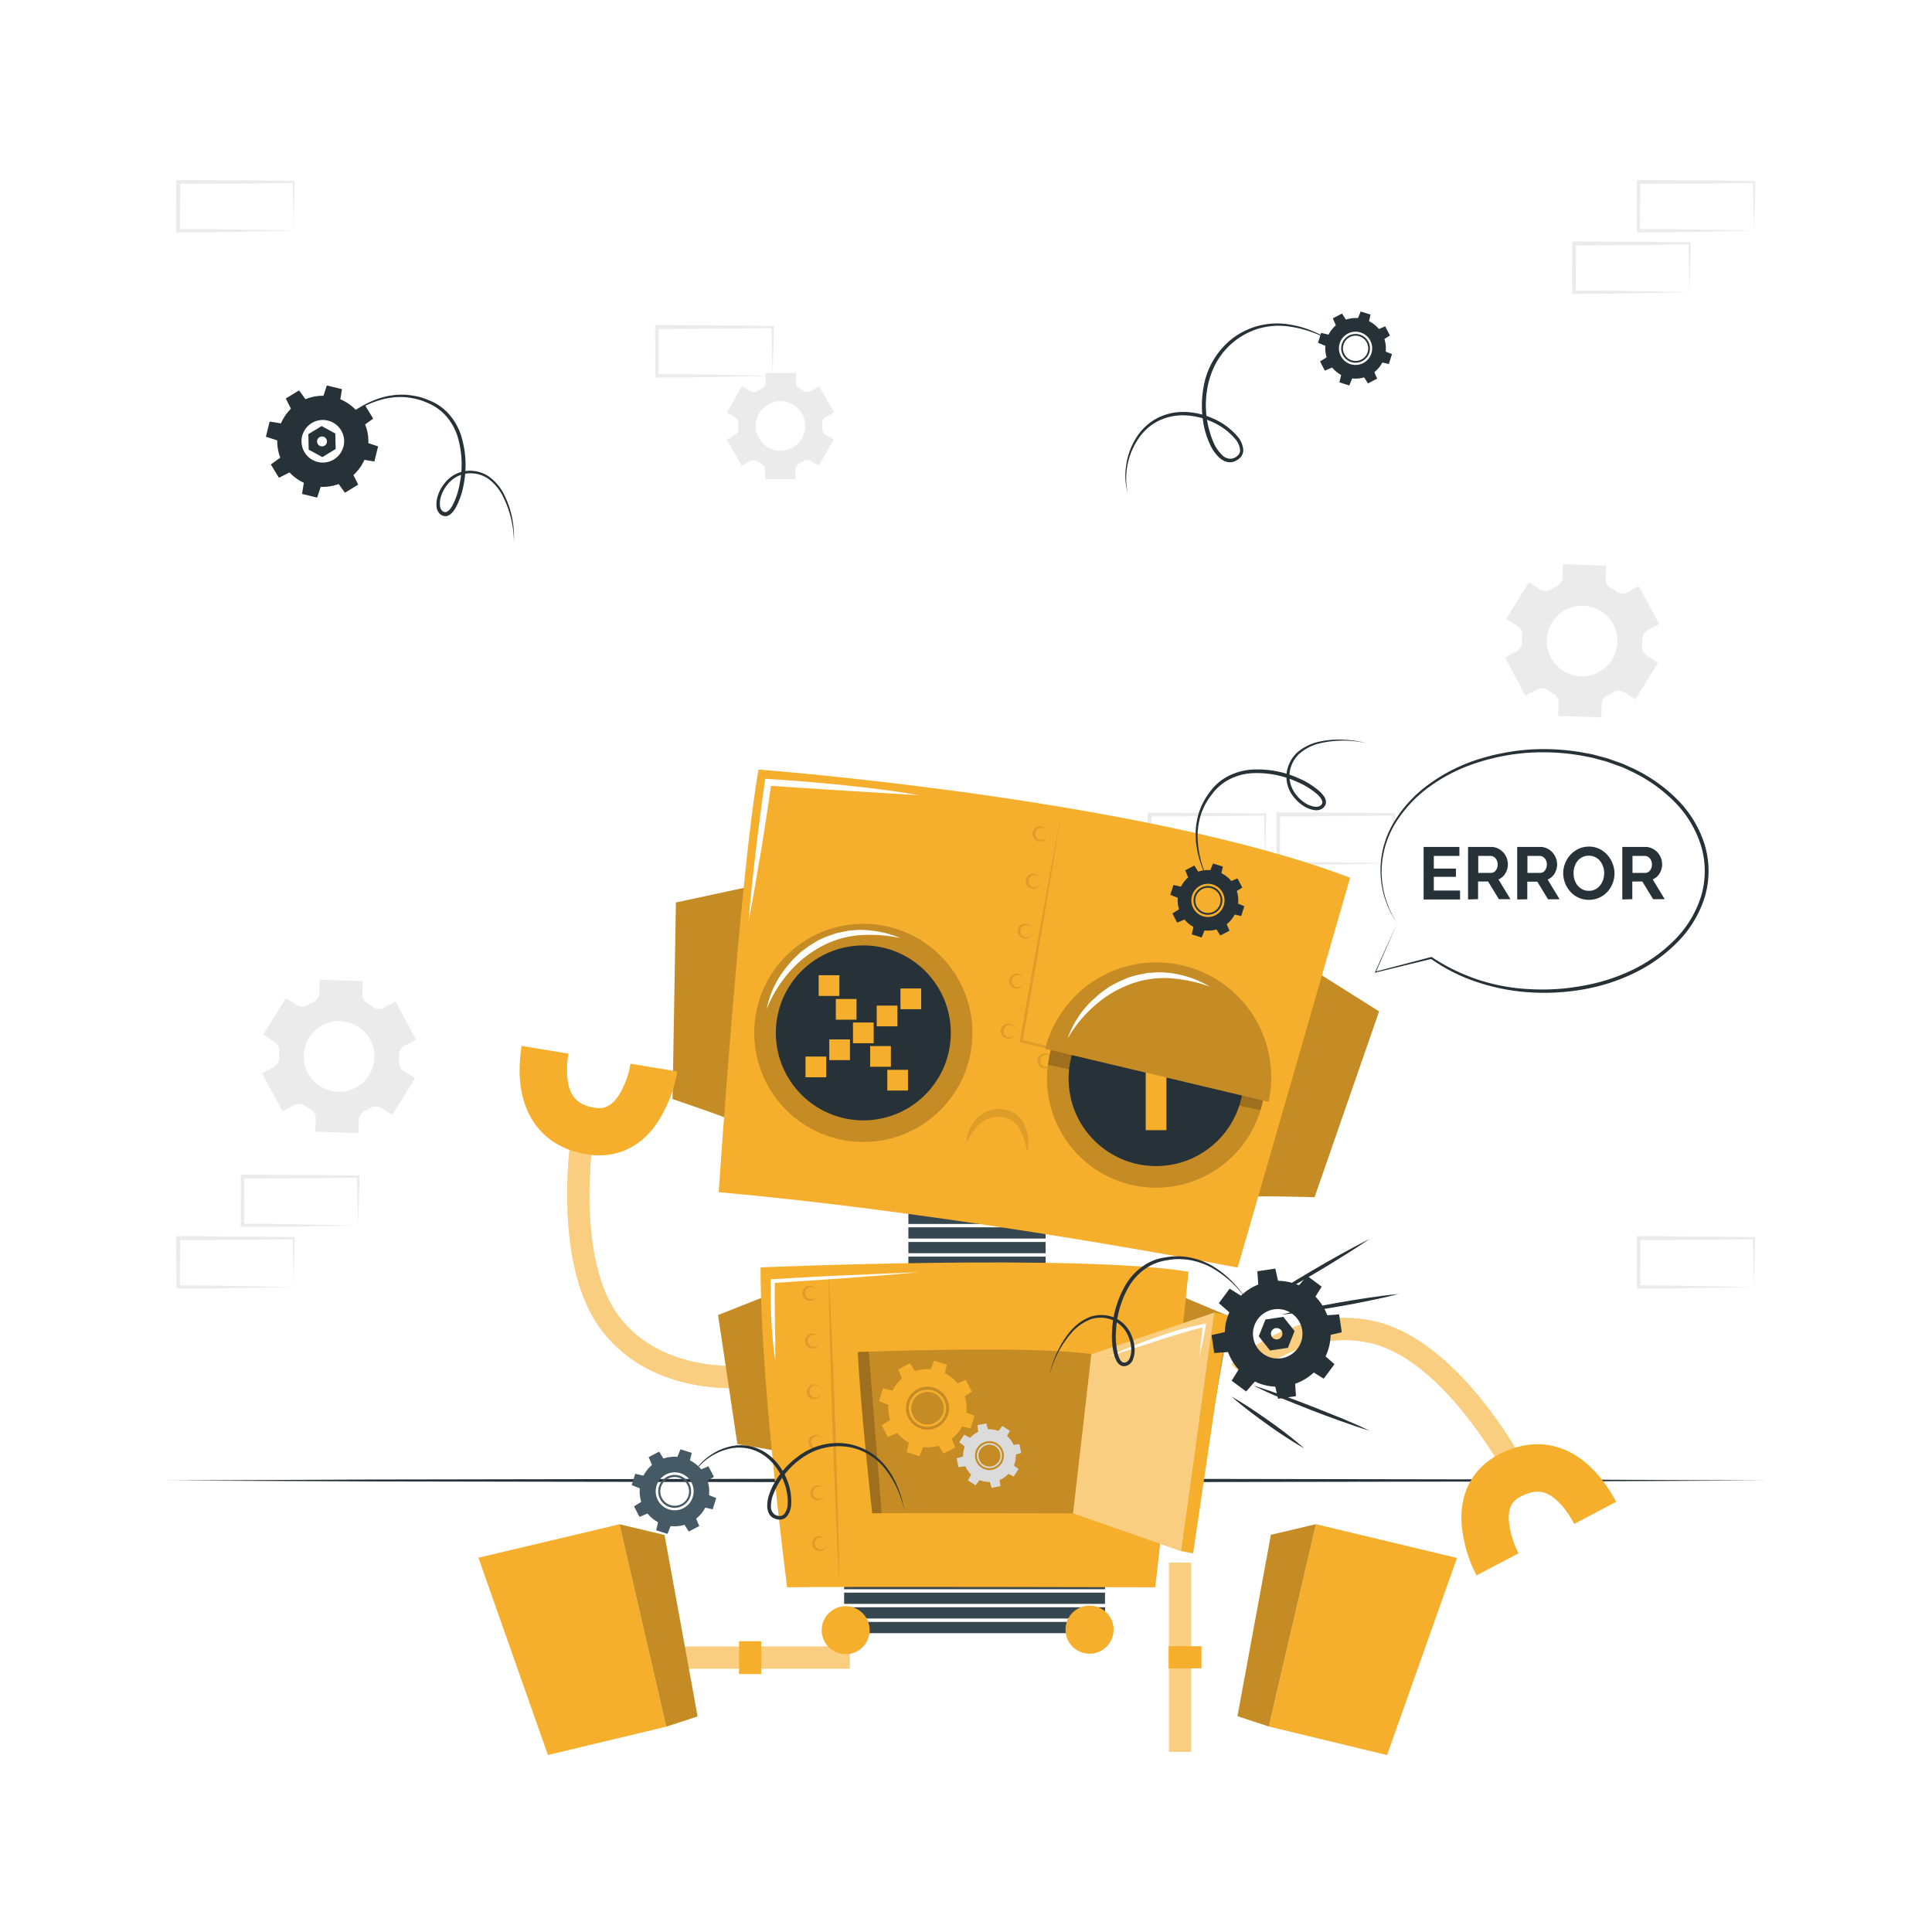 <svg class="animated" id="freepik_stories-oops-404-error-with-a-broken-robot" xmlns="http://www.w3.org/2000/svg"
    viewBox="0 0 500 500" version="1.1" xmlns:xlink="http://www.w3.org/1999/xlink" xmlns:svgjs="http://svgjs.com/svgjs">
    <style>
        svg#freepik_stories-oops-404-error-with-a-broken-robot:not(.animated) .animable {
            opacity: 0;
        }

        svg#freepik_stories-oops-404-error-with-a-broken-robot.animated #freepik--Shadow--inject-105 {
            animation: 0.5s 1 forwards cubic-bezier(.36, -0.01, .5, 1.38) zoomIn;
            animation-delay: 0s;
        }

        svg#freepik_stories-oops-404-error-with-a-broken-robot.animated #freepik--Robot--inject-105 {
            animation: 1s 1 forwards cubic-bezier(.36, -0.01, .5, 1.38) zoomIn;
            animation-delay: 0s;
        }

        svg#freepik_stories-oops-404-error-with-a-broken-robot.animated #freepik--Gears--inject-105 {
            animation: 1s 1 forwards cubic-bezier(.36, -0.01, .5, 1.38) zoomIn;
            animation-delay: 0s;
        }

        svg#freepik_stories-oops-404-error-with-a-broken-robot.animated #freepik--speech-bubble--inject-105 {
            animation: 1s 1 forwards cubic-bezier(.36, -0.01, .5, 1.38) fadeIn, 1.5s Infinite linear floating;
            animation-delay: 0s, 1s;
        }

        @keyframes zoomIn {
            0% {
                opacity: 0;
                transform: scale(0.5);
            }

            100% {
                opacity: 1;
                transform: scale(1);
            }
        }

        @keyframes fadeIn {
            0% {
                opacity: 0;
            }

            100% {
                opacity: 1;
            }
        }

        @keyframes floating {
            0% {
                opacity: 1;
                transform: translateY(0px);
            }

            50% {
                transform: translateY(-10px);
            }

            100% {
                opacity: 1;
                transform: translateY(0px);
            }
        }

        .animator-hidden {
            display: none;
        }
    </style>
    <g id="freepik--background-complete--inject-105" style="transform-origin: 249.915px 190.03px 0px;" class="animable">
        <path
            d="M92.64,317.14l-14.84.28-7.51.12c-2.51,0-5,0-7.55,0H62.3v-.45l0-12.63V304h.5l14.95.07c5,0,10,.11,15,.16h.27v.27c0,2.14-.09,4.27-.13,6.38Zm0,0-.15-6.37c0-2.1-.11-4.19-.13-6.26l.28.27c-5,.06-10,.16-15,.17L62.74,305l.5-.5-.05,12.63-.45-.44c2.47,0,4.93,0,7.4.05l7.43.12Z"
            style="fill: rgb(235, 235, 235); transform-origin: 77.66px 310.77px 0px;" id="elq9ciof654v"
            class="animable"></path>
        <path
            d="M76,333.07l-14.83.28-7.52.12c-2.51,0-5,0-7.55,0h-.44v-.45l-.06-12.63v-.5h.5L61,320c5,0,10,.12,14.95.17h.27v.27c0,2.14-.08,4.27-.13,6.38Zm0,0-.14-6.37c0-2.1-.11-4.19-.13-6.26l.27.27c-5,.06-10,.16-14.95.17l-14.95.06.5-.5-.05,12.63-.45-.44c2.47,0,4.93,0,7.4.05l7.44.12Z"
            style="fill: rgb(235, 235, 235); transform-origin: 60.91px 326.68px 0px;" id="elxwcqashgv1k"
            class="animable"></path>
        <path
            d="M76,59.71,61.13,60l-7.52.11c-2.51,0-5,0-7.55.06h-.44v-.45l-.06-12.63v-.5h.5L61,46.64c5,0,10,.12,14.95.17h.27v.27c0,2.14-.08,4.27-.13,6.38Zm0,0-.14-6.37c0-2.1-.11-4.19-.13-6.26l.27.27c-5,0-10,.16-14.95.17l-14.95.06.5-.5-.05,12.63-.45-.44c2.47,0,4.93,0,7.4,0l7.44.12Z"
            style="fill: rgb(235, 235, 235); transform-origin: 60.89px 53.38px 0px;" id="elwf6ybnrkor" class="animable">
        </path>
        <path
            d="M453.94,59.71,439.1,60l-7.51.11c-2.51,0-5,0-7.55.06h-.44v-.45l0-12.63v-.5h.5l14.95.06c5,0,10,.12,14.95.17h.27v.27c0,2.14-.09,4.27-.13,6.38Zm0,0-.14-6.37c-.05-2.1-.12-4.19-.14-6.26l.28.27c-5,0-10,.16-14.95.17L424,47.58l.5-.5-.05,12.63-.45-.44c2.47,0,4.93,0,7.4,0l7.43.12Z"
            style="fill: rgb(235, 235, 235); transform-origin: 438.935px 53.38px 0px;" id="elccwcrsai9mc"
            class="animable"></path>
        <path
            d="M437.26,75.64l-14.83.28-7.52.11c-2.51,0-5,0-7.55.06h-.44v-.45L406.86,63v-.5h.5l14.95.06c5,0,10,.12,14.95.17h.28V63c0,2.14-.08,4.27-.13,6.38Zm0,0-.14-6.37c-.05-2.11-.11-4.19-.13-6.26l.27.27c-5,0-10,.16-14.95.17l-14.95.06.5-.5-.05,12.63-.45-.44c2.47,0,4.93,0,7.4,0l7.44.12Z"
            style="fill: rgb(235, 235, 235); transform-origin: 422.2px 69.295px 0px;" id="el3hqxp5zcs2w"
            class="animable"></path>
        <path
            d="M360.69,223.44l-14.83.28-7.52.11c-2.51,0-5,0-7.54,0h-.45v-.45l-.05-12.64v-.5h.51l14.94.07c5,0,10,.11,14.95.16H361v.27c0,2.14-.08,4.27-.13,6.38Zm0,0-.14-6.38c-.05-2.1-.11-4.18-.13-6.26l.27.28c-5,0-10,.16-14.95.16l-14.94.06.49-.5-.05,12.64-.44-.45c2.46,0,4.92,0,7.39.06l7.44.11Z"
            style="fill: rgb(235, 235, 235); transform-origin: 345.65px 217.035px 0px;" id="el0b1f8powdi5c"
            class="animable"></path>
        <path
            d="M344,239.37l-14.83.28-7.51.11c-2.51.05-5,0-7.55.05h-.45v-.45l-.05-12.64v-.5h.5l14.95.07c5,0,10,.11,14.94.16h.28v.27c0,2.14-.09,4.27-.13,6.38Zm0,0-.14-6.38c0-2.1-.11-4.18-.13-6.26l.27.28c-5,.05-10,.16-14.94.16l-14.95.06.5-.5-.06,12.64-.44-.45c2.46,0,4.93,0,7.4.06l7.43.11Z"
            style="fill: rgb(235, 235, 235); transform-origin: 328.945px 233.015px 0px;" id="elh7jmyqw15ge"
            class="animable"></path>
        <path
            d="M327.4,223.44l-14.83.28-7.51.11c-2.51,0-5,0-7.55,0h-.45v-.45L297,210.8v-.5h.51l14.94.07c5,0,10,.11,14.95.16h.28v.27c0,2.14-.09,4.27-.13,6.38Zm0,0-.14-6.38c0-2.1-.11-4.18-.13-6.26l.27.28c-5,0-10,.16-14.95.16l-14.94.06.5-.5L298,223.44l-.44-.45c2.46,0,4.92,0,7.4.06l7.43.11Z"
            style="fill: rgb(235, 235, 235); transform-origin: 312.34px 217.065px 0px;" id="ely9q0vlnoab"
            class="animable"></path>
        <path
            d="M453.94,333.07l-14.84.28-7.51.12c-2.51,0-5,0-7.55,0h-.44v-.45l0-12.63v-.5h.5L439,320c5,0,10,.12,14.95.17h.27v.27c0,2.14-.09,4.27-.13,6.38Zm0,0-.14-6.37c-.05-2.1-.12-4.19-.14-6.26l.28.27c-5,.06-10,.16-14.95.17l-14.95.06.5-.5-.05,12.63-.45-.44c2.47,0,4.93,0,7.4.05l7.43.12Z"
            style="fill: rgb(235, 235, 235); transform-origin: 438.91px 326.68px 0px;" id="elr7feefg9t9"
            class="animable"></path>
        <path
            d="M199.93,97.28l-14.84.28-7.51.11c-2.51,0-5,0-7.55.06h-.44v-.45l-.05-12.63v-.5h.5l14.95.06c5,0,10,.11,15,.17h.27v.27c0,2.14-.09,4.27-.13,6.37Zm0,0-.15-6.37c0-2.11-.11-4.19-.13-6.26l.28.27c-5,0-10,.16-15,.16L170,85.15l.5-.5-.05,12.63-.45-.44c2.47,0,4.93,0,7.4,0l7.43.11Z"
            style="fill: rgb(235, 235, 235); transform-origin: 184.9px 90.94px 0px;" id="el8gu1r3r5rvs"
            class="animable"></path>
        <path
            d="M423.23,181l5.88-9.49-2.9-1.8a2.67,2.67,0,0,1-1.24-2.5,15.44,15.44,0,0,0,.06-1.67,2.65,2.65,0,0,1,1.38-2.41l3-1.61-5.28-9.85-3,1.62a2.66,2.66,0,0,1-2.77-.18,16,16,0,0,0-1.42-.88,2.66,2.66,0,0,1-1.4-2.41l.11-3.42L404.48,146l-.1,3.43a2.67,2.67,0,0,1-1.56,2.31c-.24.11-.49.24-.73.37s-.48.26-.71.4a2.65,2.65,0,0,1-2.78,0l-2.93-1.81-5.88,9.49,2.91,1.81a2.66,2.66,0,0,1,1.23,2.5,13.1,13.1,0,0,0-.05,1.66,2.68,2.68,0,0,1-1.39,2.41l-3,1.61,5.28,9.85,3-1.62a2.66,2.66,0,0,1,2.77.18,16,16,0,0,0,1.42.88,2.65,2.65,0,0,1,1.4,2.4l-.11,3.43,11.17.35.1-3.43a2.65,2.65,0,0,1,1.55-2.3l.74-.38c.25-.13.49-.26.72-.4a2.67,2.67,0,0,1,2.79,0Zm-9.46-7.05a9.14,9.14,0,1,1,3.75-12.38A9.14,9.14,0,0,1,413.77,173.92Z"
            style="fill: rgb(235, 235, 235); transform-origin: 409.45px 165.825px 0px;" id="el9fl5ii47jza"
            class="animable"></path>
        <path
            d="M101.53,288.51l5.89-9.49-2.91-1.8a2.66,2.66,0,0,1-1.23-2.5,15.45,15.45,0,0,0,0-1.67,2.66,2.66,0,0,1,1.39-2.41l3-1.61-5.28-9.85-3,1.62a2.68,2.68,0,0,1-2.78-.18,13.94,13.94,0,0,0-1.42-.88,2.68,2.68,0,0,1-1.4-2.41l.11-3.42-11.16-.35-.1,3.43a2.67,2.67,0,0,1-1.56,2.32c-.25.11-.49.24-.74.37s-.48.26-.71.4a2.63,2.63,0,0,1-2.77,0L74,258.29l-5.89,9.49L71,269.59a2.64,2.64,0,0,1,1.23,2.5c0,.55-.06,1.1,0,1.66a2.66,2.66,0,0,1-1.39,2.41l-3,1.61,5.28,9.85,3-1.62a2.68,2.68,0,0,1,2.78.18,13.71,13.71,0,0,0,1.41.87,2.68,2.68,0,0,1,1.4,2.41l-.1,3.43,11.16.34.11-3.42a2.66,2.66,0,0,1,1.55-2.31c.25-.11.49-.24.74-.37s.48-.26.71-.41a2.65,2.65,0,0,1,2.79,0Zm-9.45-7.05a9.15,9.15,0,1,1,3.74-12.38A9.14,9.14,0,0,1,92.08,281.46Z"
            style="fill: rgb(235, 235, 235); transform-origin: 87.755px 273.395px 0px;" id="elo58fazqti6b"
            class="animable"></path>
        <path
            d="M215.87,106.74,212,100l-2.08,1.2a1.85,1.85,0,0,1-1.95-.07,11,11,0,0,0-1-.58,1.85,1.85,0,0,1-1-1.65v-2.4h-7.82v2.4a1.87,1.87,0,0,1-1,1.65c-.35.18-.69.37-1,.58a1.85,1.85,0,0,1-2,.07L192,100l-3.91,6.78,2.08,1.2a1.85,1.85,0,0,1,.91,1.72c0,.19,0,.39,0,.58s0,.38,0,.58a1.82,1.82,0,0,1-.9,1.71l-2.09,1.21,3.91,6.78,2.08-1.2a1.85,1.85,0,0,1,1.95.07,11,11,0,0,0,1,.58,1.87,1.87,0,0,1,1,1.65V124h7.82v-2.4a1.85,1.85,0,0,1,1-1.65c.35-.18.68-.37,1-.58a1.85,1.85,0,0,1,1.95-.07l2.08,1.2,3.91-6.78-2.08-1.2a1.85,1.85,0,0,1-.91-1.72c0-.19,0-.39,0-.58s0-.39,0-.58a1.85,1.85,0,0,1,.91-1.72Zm-7.48,3.5a6.41,6.41,0,1,1-6.41-6.41A6.41,6.41,0,0,1,208.39,110.24Z"
            style="fill: rgb(235, 235, 235); transform-origin: 201.98px 110.25px 0px;" id="elxvgamtrqbz"
            class="animable"></path>
    </g>
    <g id="freepik--Plant--inject-105" style="transform-origin: 73.939px 328.861px 0px;"
        class="animable animator-hidden">
        <path
            d="M88.84,303.84c-13.07,12.79-15.27,32.59-12.51,49.92.07.4.68.29.68-.08,0-3.95-.12-7.86-.11-11.76.07-.17.13-.34.2-.52,3.41-2.48,6.55-5.28,8.49-9.12,2.18-4.29,3-9.14,4.71-13.62.16-.43-.3-.3-.6-.08-8,5.86-10.48,12.17-12.76,20.6a69.79,69.79,0,0,1,1.38-13.13c1.72-8,5.11-15.93,10.86-21.86C89.4,304,89.06,303.61,88.84,303.84Z"
            style="fill: rgb(38, 50, 56); transform-origin: 82.807px 328.891px 0px;" id="elp8d6pfben" class="animable">
        </path>
        <path
            d="M91.29,305.33c2.25.08,3.66,3.67,5.41,4.72a1.68,1.68,0,0,0,2.48-.39c1.74-2.42-.64-5.41-2.88-7.09,1.6.66,2.93,1.82,4.65,2.15a1.64,1.64,0,0,0,2.11-1.26c.76-3.31-3.39-4.77-6.23-4.84,1.38-1,5.33-3.57,3.23-4.85s-6.76,2.44-8.27,3.67c-2.23,1.8-4.88,4.5-5,7.32C86.68,308.05,89.56,306,91.29,305.33Z"
            style="fill: #F6AE2D; transform-origin: 94.969px 301.969px 0px;" id="el4qrxnu73tzg" class="animable">
        </path>
        <g id="el2b079lqafsq">
            <path
                d="M91.29,305.33c2.25.08,3.66,3.67,5.41,4.72a1.68,1.68,0,0,0,2.48-.39c1.74-2.42-.64-5.41-2.88-7.09,1.6.66,2.93,1.82,4.65,2.15a1.64,1.64,0,0,0,2.11-1.26c.76-3.31-3.39-4.77-6.23-4.84,1.38-1,5.33-3.57,3.23-4.85s-6.76,2.44-8.27,3.67c-2.23,1.8-4.88,4.5-5,7.32C86.68,308.05,89.56,306,91.29,305.33Z"
                style="opacity: 0.1; transform-origin: 94.969px 301.969px 0px;" class="animable" id="elgrgfio22fs9">
            </path>
        </g>
        <path
            d="M90.64,305.89c2.88-1.31,8.4.57,8.87-.52.95-2.21-3.46-3.73-5.85-4,2.2-.59,6.4-1.54,6.27-3.65-.16-2.59-6.44-.36-9.63,2.08-4,3.07-4,6-3.32,6.63C87.89,307.22,90.17,306.1,90.64,305.89Z"
            style="fill: #F6AE2D; transform-origin: 93.287px 301.636px 0px;" id="eln3ghy6kjgyq" class="animable">
        </path>
        <path
            d="M59.07,302.57c13.55,12.29,16.49,32,14.4,49.42-.06.39-.67.31-.68-.06-.15-3.95-.18-7.86-.34-11.75-.08-.18-.15-.34-.22-.52-3.51-2.35-6.75-5-8.83-8.79-2.35-4.21-3.39-9-5.23-13.43-.17-.42.29-.32.6-.11,8.17,5.56,10.94,11.77,13.54,20.11a71.38,71.38,0,0,0-1.88-13.07c-2-7.93-5.72-15.72-11.69-21.44C58.52,302.71,58.84,302.36,59.07,302.57Z"
            style="fill: rgb(38, 50, 56); transform-origin: 66.106px 327.376px 0px;" id="elvu47du1a7yr"
            class="animable"></path>
        <path
            d="M56.68,304.16c-2.25.16-3.52,3.8-5.23,4.92a1.68,1.68,0,0,1-2.49-.3c-1.83-2.35.43-5.43,2.61-7.19-1.58.72-2.86,1.93-4.57,2.32a1.62,1.62,0,0,1-2.15-1.18c-.89-3.27,3.2-4.9,6-5.07-1.41-.91-5.46-3.36-3.41-4.72s6.85,2.18,8.41,3.35c2.29,1.71,5,4.31,5.25,7.12C61.38,306.7,58.43,304.78,56.68,304.16Z"
            style="fill: #F6AE2D; transform-origin: 52.922px 301.067px 0px;" id="elcbup3oe47ft" class="animable">
        </path>
        <g id="el2oxc8xegbpe">
            <path
                d="M56.68,304.16c-2.25.16-3.52,3.8-5.23,4.92a1.68,1.68,0,0,1-2.49-.3c-1.83-2.35.43-5.43,2.61-7.19-1.58.72-2.86,1.93-4.57,2.32a1.62,1.62,0,0,1-2.15-1.18c-.89-3.27,3.2-4.9,6-5.07-1.41-.91-5.46-3.36-3.41-4.72s6.85,2.18,8.41,3.35c2.29,1.71,5,4.31,5.25,7.12C61.38,306.7,58.43,304.78,56.68,304.16Z"
                style="opacity: 0.1; transform-origin: 52.922px 301.067px 0px;" class="animable" id="elu1rtmqwjf7">
            </path>
        </g>
        <path
            d="M57.35,304.69c-2.93-1.2-8.37.89-8.88-.18-1-2.18,3.31-3.86,5.68-4.25-2.21-.51-6.45-1.29-6.4-3.41.06-2.59,6.43-.61,9.7,1.71,4.13,2.92,4.21,5.88,3.57,6.5C60.15,305.91,57.83,304.88,57.35,304.69Z"
            style="fill: #F6AE2D; transform-origin: 54.532px 300.509px 0px;" id="elbpcy3yw96i" class="animable"></path>
        <path
            d="M72.93,335a132.49,132.49,0,0,0,4.2,19.42.49.49,0,0,0,1-.19c-.89-6-2.51-11.86-3.4-17.85a89.21,89.21,0,0,1-1-18.32c.57-10.09,3.31-20.83,9.89-28.72.14-.19-.16-.45-.31-.28C70,304.46,72.13,323.3,72.15,325c-1.87-6.36-3.79-13.65-10.85-20.13-.31-.28-.54-.15-.49.33,1.26,11.8,4.54,18,11.38,24.27C72.39,331.33,72.63,333.19,72.93,335Z"
            style="fill: rgb(38, 50, 56); transform-origin: 72.23px 321.919px 0px;" id="elx5iy700vvio"
            class="animable"></path>
        <path
            d="M83.65,291.14c2.37-1.06,5.64,2,8,2.17A1.94,1.94,0,0,0,94,291.66c.59-3.39-3.39-5.3-6.56-5.9,2-.13,4,.41,5.92-.12a1.87,1.87,0,0,0,1.54-2.37C94,279.46,89,280,86,281.38c.94-1.69,3.73-6.38.91-6.65s-5.79,5.93-6.74,8c-1.4,3-2.79,7.12-1.48,10.09C80.23,296.27,82.2,292.72,83.65,291.14Z"
            style="fill: #F6AE2D; transform-origin: 86.569px 284.5px 0px;" id="elmfg1j6y855p" class="animable"></path>
        <g id="elm5beuado0wr">
            <path
                d="M83.65,291.14c2.37-1.06,5.64,2,8,2.17A1.94,1.94,0,0,0,94,291.66c.59-3.39-3.39-5.3-6.56-5.9,2-.13,4,.41,5.92-.12a1.87,1.87,0,0,0,1.54-2.37C94,279.46,89,280,86,281.38c.94-1.69,3.73-6.38.91-6.65s-5.79,5.93-6.74,8c-1.4,3-2.79,7.12-1.48,10.09C80.23,296.27,82.2,292.72,83.65,291.14Z"
                style="opacity: 0.1; transform-origin: 86.569px 284.5px 0px;" class="animable" id="el3jj6vi70ezt">
            </path>
        </g>
        <path
            d="M83.25,292c2.33-2.8,9-3.63,8.94-5-.12-2.77-5.47-2.13-8.09-1.23,2-1.73,5.86-4.82,4.67-6.95-1.47-2.6-6.88,2.87-9,7-2.61,5.21-1.09,8.28-.1,8.56C81.07,294.81,82.87,292.5,83.25,292Z"
            style="fill: #F6AE2D; transform-origin: 85.256px 286.289px 0px;" id="elblw75ygq5os" class="animable">
        </path>
        <path d="M64.25,338.58,58.44,383H93.81c-.72-3.93-7.31-44.46-7.31-44.46Z"
            style="fill: #F6AE2D; transform-origin: 76.125px 360.77px 0px;" id="elofo7fgya9" class="animable"></path>
    </g>
    <g id="freepik--Floor--inject-105" style="transform-origin: 250px 383.14px 0px;" class="animable">
        <polygon
            points="43.37 383.14 95.03 382.9 146.69 382.81 250 382.64 353.31 382.81 404.97 382.9 456.63 383.14 404.97 383.39 353.31 383.48 250 383.64 146.69 383.48 95.03 383.39 43.37 383.14"
            style="fill: rgb(38, 50, 56); transform-origin: 250px 383.14px 0px;" id="elrbo6o7693qj" class="animable">
        </polygon>
    </g>
    <g id="freepik--Shadow--inject-105" style="transform-origin: 250px 449.04px 0px;"
        class="animable animator-active animator-hidden">
        <ellipse cx="250" cy="449.04" rx="149.06" ry="21.08"
            style="fill: rgb(235, 235, 235); transform-origin: 250px 449.04px 0px;" id="elmqb4tpr1duk" class="animable">
        </ellipse>
    </g>
    <g id="freepik--404-error--inject-105" style="transform-origin: 250.025px 135.48px 0px;"
        class="animable animator-hidden">
        <path
            d="M157.57,227.67l-6.21-24.43-49,12.47-6.48-25.5L135,100.89,154.47,96l18.9,74.36,15.69-4L195.59,192l-15.69,4,6.2,24.43ZM124,182.87l24.26-6.17-8-31.56Z"
            style="fill: rgb(38, 50, 56); transform-origin: 145.735px 161.835px 0px;" id="elt2mzmnclg7l"
            class="animable"></path>
        <path
            d="M298,146.12a65.58,65.58,0,0,1-3.68,22.35,55.48,55.48,0,0,1-10.12,17.67A45.82,45.82,0,0,1,269,197.73a43.91,43.91,0,0,1-19,4.14,44.54,44.54,0,0,1-19.14-4.14,45.75,45.75,0,0,1-15.27-11.59,54.17,54.17,0,0,1-10-17.67A66.82,66.82,0,0,1,202,146.12a66.84,66.84,0,0,1,3.59-22.36,54.22,54.22,0,0,1,10-17.66,46.68,46.68,0,0,1,15.27-11.68A43.74,43.74,0,0,1,250,90.19a43.12,43.12,0,0,1,19,4.23,46.76,46.76,0,0,1,15.18,11.68,55.54,55.54,0,0,1,10.12,17.66A65.6,65.6,0,0,1,298,146.12Zm-29.62,0q0-12.88-5.15-20.88t-13.25-8q-8.46,0-13.52,8t-5.06,20.88q0,12.88,5.06,20.79T250,174.82q8.1,0,13.25-7.91T268.4,146.12Z"
            style="fill: rgb(38, 50, 56); transform-origin: 250px 146.03px 0px;" id="elmwbbyp0i5h" class="animable">
        </path>
        <path
            d="M350.84,223l4-24.88L304.93,190l4.21-26,71.5-66.33,19.8,3.21-12.27,75.74,16,2.59-4.23,26.15-16-2.59-4,24.88Zm-13-54.47,24.7,4,5.21-32.15Z"
            style="fill: rgb(38, 50, 56); transform-origin: 354.55px 162.66px 0px;" id="elem4gdkfze8t" class="animable">
        </path>
        <path
            d="M208.68,72.46A13,13,0,0,1,203,71.23a13.94,13.94,0,0,1-4.4-3.27,15.19,15.19,0,0,1-3.86-10,14.37,14.37,0,0,1,1.07-5.5,15.16,15.16,0,0,1,2.95-4.64,13.94,13.94,0,0,1,4.46-3.21,13.18,13.18,0,0,1,5.62-1.19,12.56,12.56,0,0,1,5.67,1.27A14.22,14.22,0,0,1,218.85,48a15.11,15.11,0,0,1,2.83,4.69,14.67,14.67,0,0,1,0,10.8,14.91,14.91,0,0,1-2.91,4.61,13.89,13.89,0,0,1-4.44,3.19A13.31,13.31,0,0,1,208.68,72.46Zm-8.33-14.54a11.38,11.38,0,0,0,.57,3.59,9.53,9.53,0,0,0,1.64,3.07,7.91,7.91,0,0,0,2.62,2.14,7.57,7.57,0,0,0,3.54.81,7.41,7.41,0,0,0,3.57-.83,8.1,8.1,0,0,0,2.63-2.2,9.68,9.68,0,0,0,1.61-3.09,11.31,11.31,0,0,0,0-7.09,10,10,0,0,0-1.65-3.07,8,8,0,0,0-2.63-2.12,8.16,8.16,0,0,0-7.09,0,8,8,0,0,0-2.63,2.18,9.85,9.85,0,0,0-1.59,3.07A11.63,11.63,0,0,0,200.35,57.92Z"
            style="fill: rgb(38, 50, 56); transform-origin: 208.725px 57.94px 0px;" id="eligtp37vv3y"
            class="animable"></path>
        <path
            d="M236.23,72.66a11.48,11.48,0,0,1-4.65-.89,10.34,10.34,0,0,1-3.49-2.4,10.68,10.68,0,0,1-2.21-3.49,11.9,11.9,0,0,1,0-8.37A10.68,10.68,0,0,1,228.09,54a10.34,10.34,0,0,1,3.49-2.4,11.48,11.48,0,0,1,4.65-.89,11.33,11.33,0,0,1,4.62.89,10.36,10.36,0,0,1,3.47,2.4,10.68,10.68,0,0,1,2.21,3.49,11.9,11.9,0,0,1,0,8.37,10.94,10.94,0,0,1-2.18,3.49,10.3,10.3,0,0,1-3.48,2.4A11.46,11.46,0,0,1,236.23,72.66Zm-5.54-10.94a7.2,7.2,0,0,0,.43,2.56,6.2,6.2,0,0,0,1.17,2A5.1,5.1,0,0,0,234,67.59a5.31,5.31,0,0,0,4.37,0,5.1,5.1,0,0,0,1.75-1.31,6.4,6.4,0,0,0,1.18-2,7.61,7.61,0,0,0,.42-2.59,7.48,7.48,0,0,0-.42-2.54,6.4,6.4,0,0,0-1.18-2,5.1,5.1,0,0,0-1.75-1.31,5.17,5.17,0,0,0-2.18-.47,4.92,4.92,0,0,0-2.19.49,5.42,5.42,0,0,0-1.75,1.33,6.2,6.2,0,0,0-1.17,2A7.26,7.26,0,0,0,230.69,61.72Z"
            style="fill: rgb(38, 50, 56); transform-origin: 236.205px 61.685px 0px;" id="elgemnweuc9nt"
            class="animable"></path>
        <path
            d="M263.61,72.66a8.34,8.34,0,0,1-4.36-1.11,7.86,7.86,0,0,1-2.91-3V80.86h-5.41V51.09h4.73v3.64a8.58,8.58,0,0,1,3-2.93A8.42,8.42,0,0,1,263,50.73a9.1,9.1,0,0,1,4,.87,9.93,9.93,0,0,1,3.13,2.34,11,11,0,0,1,2.06,3.47,11.94,11.94,0,0,1,.74,4.22,13.59,13.59,0,0,1-.68,4.33,11.11,11.11,0,0,1-1.92,3.51,8.82,8.82,0,0,1-2.93,2.34A8.14,8.14,0,0,1,263.61,72.66Zm-1.81-4.6a4.89,4.89,0,0,0,2.24-.53,5.45,5.45,0,0,0,1.75-1.41,6.55,6.55,0,0,0,1.14-2.06,7.37,7.37,0,0,0,.4-2.43,7,7,0,0,0-.44-2.48,6.19,6.19,0,0,0-1.24-2,5.65,5.65,0,0,0-1.86-1.33,5.42,5.42,0,0,0-2.32-.49,4.94,4.94,0,0,0-1.57.27,5.52,5.52,0,0,0-1.5.74,6.61,6.61,0,0,0-1.23,1.13,4.85,4.85,0,0,0-.83,1.42v5a7.34,7.34,0,0,0,2.22,3A5.13,5.13,0,0,0,261.8,68.06Z"
            style="fill: rgb(38, 50, 56); transform-origin: 261.93px 65.793px 0px;" id="elfozyeurhifd"
            class="animable"></path>
        <path
            d="M284.54,72.66a16.21,16.21,0,0,1-5.21-.85A12.69,12.69,0,0,1,275,69.39L277,66a17.91,17.91,0,0,0,3.78,2.08,10.19,10.19,0,0,0,3.66.7,4.66,4.66,0,0,0,2.54-.6,2,2,0,0,0,.93-1.74,1.73,1.73,0,0,0-1.09-1.65,23.75,23.75,0,0,0-3.55-1.22c-1.38-.37-2.55-.74-3.52-1.09a8.78,8.78,0,0,1-2.34-1.19,4,4,0,0,1-1.29-1.53,4.91,4.91,0,0,1-.41-2.08,6.54,6.54,0,0,1,.63-2.91,6.26,6.26,0,0,1,1.76-2.2,8.13,8.13,0,0,1,2.64-1.4,10.86,10.86,0,0,1,3.29-.48,14.43,14.43,0,0,1,4.47.68,10.79,10.79,0,0,1,3.81,2.23l-2.18,3.27A12.59,12.59,0,0,0,287,55.09a8.49,8.49,0,0,0-3-.57,4.33,4.33,0,0,0-2.3.57,2,2,0,0,0-.93,1.82,1.85,1.85,0,0,0,.22.93,1.94,1.94,0,0,0,.71.64,7.15,7.15,0,0,0,1.27.55c.53.17,1.18.36,2,.54,1.46.38,2.7.76,3.74,1.14A9.69,9.69,0,0,1,291.18,62a4.59,4.59,0,0,1,1.46,1.67A5.2,5.2,0,0,1,293.1,66a5.91,5.91,0,0,1-2.3,4.91A10,10,0,0,1,284.54,72.66Z"
            style="fill: rgb(38, 50, 56); transform-origin: 284.052px 61.683px 0px;" id="elsjbxdc8v8k"
            class="animable"></path>
        <path d="M297.67,61.47V43.29h5.41V61.47Zm0,10.79v-6.1h5.41v6.1Z"
            style="fill: rgb(38, 50, 56); transform-origin: 300.375px 57.775px 0px;" id="elb86jj8m3wwi"
            class="animable"></path>
    </g>
    <g id="freepik--Robot--inject-105" style="transform-origin: 271.035px 326.685px 0px;" class="animable">
        <rect x="235.09" y="313.85" width="35.51" height="2.91"
            style="fill: rgb(55, 71, 79); transform-origin: 252.845px 315.305px 0px;" id="el6m0wobddtoh"
            class="animable"></rect>
        <rect x="235.09" y="317.63" width="35.51" height="2.91"
            style="fill: rgb(55, 71, 79); transform-origin: 252.845px 319.085px 0px;" id="el0rt22udyco2j"
            class="animable"></rect>
        <rect x="235.09" y="321.42" width="35.51" height="2.91"
            style="fill: rgb(55, 71, 79); transform-origin: 252.845px 322.875px 0px;" id="el5b2t5z27xve"
            class="animable"></rect>
        <rect x="235.09" y="325.21" width="35.51" height="2.91"
            style="fill: rgb(55, 71, 79); transform-origin: 252.845px 326.665px 0px;" id="el7xn39lp4n" class="animable">
        </rect>
        <rect x="235.09" y="329" width="35.51" height="2.91"
            style="fill: rgb(55, 71, 79); transform-origin: 252.845px 330.455px 0px;" id="el9qte45gi1h"
            class="animable"></rect>
        <rect x="218.46" y="404.59" width="67.52" height="2.91"
            style="fill: rgb(55, 71, 79); transform-origin: 252.22px 406.045px 0px;" id="elrk8i4ttnx3" class="animable">
        </rect>
        <rect x="218.46" y="408.38" width="67.52" height="2.91"
            style="fill: rgb(55, 71, 79); transform-origin: 252.22px 409.835px 0px;" id="elvygm7eu9a4" class="animable">
        </rect>
        <rect x="218.46" y="412.17" width="67.52" height="2.91"
            style="fill: rgb(55, 71, 79); transform-origin: 252.22px 413.625px 0px;" id="elcqlivsqn3y9"
            class="animable"></rect>
        <rect x="218.46" y="415.96" width="67.52" height="2.91"
            style="fill: rgb(55, 71, 79); transform-origin: 252.22px 417.415px 0px;" id="eltcdtdv1v2fd"
            class="animable"></rect>
        <rect x="218.46" y="419.75" width="67.52" height="2.91"
            style="fill: rgb(55, 71, 79); transform-origin: 252.22px 421.205px 0px;" id="el5hpdvkv2n7p"
            class="animable"></rect>
        <path d="M188.83,289.8c0-.39-14.77-5.36-14.77-5.36l.87-50.88,19.64-4.22Z"
            style="fill: #F6AE2D; transform-origin: 184.315px 259.57px 0px;" id="el5hihkdda3c9" class="animable"></path>
        <g id="elw51g6wyebge">
            <path d="M188.83,289.8c0-.39-14.77-5.36-14.77-5.36l.87-50.88,19.64-4.22Z"
                style="opacity: 0.2; transform-origin: 184.315px 259.57px 0px;" class="animable" id="el58hp3gukvg2">
            </path>
        </g>
        <path d="M324.49,309.77c.1-.38,15.72.06,15.72.06l16.69-48.08-17-10.71Z"
            style="fill: #F6AE2D; transform-origin: 340.695px 280.435px 0px;" id="el00415a9b3ho5v" class="animable">
        </path>
        <g id="eljgnk6jcwb1">
            <path d="M324.49,309.77c.1-.38,15.72.06,15.72.06l16.69-48.08-17-10.71Z"
                style="opacity: 0.2; transform-origin: 340.695px 280.435px 0px;" class="animable" id="elblt8mpn7b8f">
            </path>
        </g>
        <path
            d="M186,308.54s5.49-82.3,10.31-109.38c0,0,99.42,7.52,153.09,28,0,0-27.67,96.12-29.1,100.89C320.28,328.09,250.27,314.3,186,308.54Z"
            style="fill: #F6AE2D; transform-origin: 267.7px 263.605px 0px;" id="elp11u8hhwww" class="animable"></path>
        <g id="el87ztvwzte86">
            <path
                d="M274.72,210.15q-2.42,14.86-4.94,29.72l-5.13,29.67-.27-.41L297.69,277l16.64,4,16.61,4.11-16.7-3.74-16.69-3.81-33.34-7.79-.34-.08.06-.34,5.31-29.65Q271.91,225,274.72,210.15Z"
                style="opacity: 0.1; transform-origin: 297.405px 247.63px 0px;" class="animable" id="elsi1jqbewyqg">
            </path>
        </g>
        <g id="elqwqheuj20pm">
            <path
                d="M271.07,215.8a2,2,0,0,1-1.75,1.94,2,2,0,0,1-1.46-.48,2,2,0,0,1-.66-1.46,2,2,0,0,1,.66-1.46,1.94,1.94,0,0,1,3.21,1.46Zm0,0a1.6,1.6,0,0,0-.55-1.19,1.57,1.57,0,1,0,0,2.39A1.64,1.64,0,0,0,271.07,215.8Z"
                style="opacity: 0.1; transform-origin: 269.135px 215.806px 0px;" class="animable" id="el1jfb8l94lsr">
            </path>
        </g>
        <g id="elwnqd9qfxipj">
            <path
                d="M269.32,228.05a1.93,1.93,0,0,1-1.74,1.93,1.92,1.92,0,0,1-2.12-1.93,1.94,1.94,0,0,1,.65-1.46,2,2,0,0,1,1.47-.48A2,2,0,0,1,269.32,228.05Zm0,0a1.6,1.6,0,0,0-.55-1.2,1.57,1.57,0,0,0-1.19-.36,1.57,1.57,0,0,0,0,3.12,1.56,1.56,0,0,0,1.74-1.56Z"
                style="opacity: 0.1; transform-origin: 267.39px 228.047px 0px;" class="animable" id="elocr6r87xi4o">
            </path>
        </g>
        <g id="elcr44yfayfs5">
            <path
                d="M267.17,241a1.93,1.93,0,0,1-1.74,1.93,2,2,0,0,1-1.47-3.4,2,2,0,0,1,1.47-.47A1.94,1.94,0,0,1,267.17,241Zm0,0a1.6,1.6,0,0,0-.55-1.2,1.57,1.57,0,0,0-1.19-.36,1.57,1.57,0,0,0,0,3.12,1.62,1.62,0,0,0,1.19-.37A1.56,1.56,0,0,0,267.17,241Z"
                style="opacity: 0.1; transform-origin: 265.279px 240.991px 0px;" class="animable" id="eln7rw0eb8zmb">
            </path>
        </g>
        <g id="els7amrx70pvk">
            <path
                d="M265,253.93a1.94,1.94,0,0,1-1.74,1.93,1.94,1.94,0,1,1,0-3.87A1.94,1.94,0,0,1,265,253.93Zm0,0a1.6,1.6,0,0,0-.55-1.2,1.57,1.57,0,0,0-1.19-.36,1.57,1.57,0,0,0,0,3.12,1.62,1.62,0,0,0,1.19-.37A1.6,1.6,0,0,0,265,253.93Z"
                style="opacity: 0.1; transform-origin: 263.09px 253.925px 0px;" class="animable" id="elbodtuag3k7">
            </path>
        </g>
        <g id="elyd8uf6b899h">
            <path
                d="M272.35,274.56a1.94,1.94,0,1,1-1.75-1.93A1.94,1.94,0,0,1,272.35,274.56Zm0,0a1.64,1.64,0,0,0-.55-1.2,1.62,1.62,0,0,0-1.2-.36,1.57,1.57,0,1,0,1.2,2.76A1.64,1.64,0,0,0,272.35,274.56Z"
                style="opacity: 0.1; transform-origin: 270.41px 274.561px 0px;" class="animable" id="elhjunnc3danh">
            </path>
        </g>
        <g id="eln8s7fguy26">
            <path
                d="M284.56,277.54a1.94,1.94,0,0,1-3.21,1.46,1.94,1.94,0,0,1,0-2.92,2,2,0,0,1,1.46-.47A1.93,1.93,0,0,1,284.56,277.54Zm0,0a1.6,1.6,0,0,0-.55-1.2,1.62,1.62,0,0,0-1.2-.36,1.57,1.57,0,1,0,1.2,2.76A1.6,1.6,0,0,0,284.56,277.54Z"
                style="opacity: 0.1; transform-origin: 282.624px 277.538px 0px;" class="animable" id="eldsvo0nojt6u">
            </path>
        </g>
        <g id="el7oksywhrxfd">
            <path
                d="M296.77,280.52a1.93,1.93,0,0,1-3.2,1.46,2,2,0,0,1-.66-1.46,1.94,1.94,0,0,1,.65-1.46,2,2,0,0,1,1.47-.47A1.93,1.93,0,0,1,296.77,280.52Zm0,0a1.59,1.59,0,0,0-.54-1.2A1.64,1.64,0,0,0,295,279a1.57,1.57,0,0,0,0,3.12,1.63,1.63,0,0,0,1.2-.36A1.59,1.59,0,0,0,296.77,280.52Z"
                style="opacity: 0.1; transform-origin: 294.84px 280.52px 0px;" class="animable" id="elmrfiqvtd4c">
            </path>
        </g>
        <g id="el3a9azst1cf6">
            <path
                d="M309,283.5a1.94,1.94,0,0,1-3.21,1.46,2,2,0,0,1-.66-1.46,2,2,0,0,1,.66-1.46,2,2,0,0,1,1.46-.48A2,2,0,0,1,309,283.5Zm0,0a1.64,1.64,0,0,0-.55-1.2,1.57,1.57,0,1,0-1.2,2.76,1.62,1.62,0,0,0,1.2-.36A1.64,1.64,0,0,0,309,283.5Z"
                style="opacity: 0.1; transform-origin: 307.065px 283.494px 0px;" class="animable" id="elxg2vtgmkcnp">
            </path>
        </g>
        <g id="el6yztargp3fw">
            <path
                d="M321.2,286.61a2,2,0,0,1-1.89,1.79,2,2,0,0,1-1.43-.58,1.95,1.95,0,0,1,.23-2.91,1.92,1.92,0,0,1,1.49-.36A2,2,0,0,1,321.2,286.61Zm0,0a1.6,1.6,0,0,0-.46-1.23,1.57,1.57,0,1,0-.18,2.38A1.6,1.6,0,0,0,321.2,286.61Z"
                style="opacity: 0.1; transform-origin: 319.269px 286.461px 0px;" class="animable" id="el40pjyz1tjtl">
            </path>
        </g>
        <g id="elxu4pmeynttq">
            <path
                d="M262.87,266.86a1.94,1.94,0,0,1-1.74,1.94,2.05,2.05,0,0,1-1.47-.47,1.94,1.94,0,0,1,1.47-3.4A1.94,1.94,0,0,1,262.87,266.86Zm0,0a1.6,1.6,0,0,0-.55-1.19,1.57,1.57,0,1,0,0,2.39A1.6,1.6,0,0,0,262.87,266.86Z"
                style="opacity: 0.1; transform-origin: 260.927px 266.863px 0px;" class="animable" id="ela693w87e94o">
            </path>
        </g>
        <g id="elk51fj7ba35l">
            <circle cx="223.43" cy="267.31" r="28.23"
                style="opacity: 0.2; transform-origin: 223.43px 267.31px 0px; transform: rotate(-41.96deg);"
                class="animable" id="eldh2nuxv6v2"></circle>
        </g>
        <g id="ele3x7262kfp">
            <circle cx="223.43" cy="267.31" r="22.64"
                style="fill: rgb(38, 50, 56); transform-origin: 223.43px 267.31px 0px; transform: rotate(-69.27deg);"
                class="animable" id="elnpba99xguyp"></circle>
        </g>
        <g id="elfscc8f6wbcn">
            <rect x="216.31" y="258.54" width="5.36" height="5.36"
                style="fill: #F6AE2D; transform-origin: 218.99px 261.22px 0px; transform: rotate(9.2deg);"
                class="animable" id="elch7kmphzb2a"></rect>
        </g>
        <g id="el3dwbtfocx3">
            <rect x="211.87" y="252.39" width="5.36" height="5.36"
                style="fill: #F6AE2D; transform-origin: 214.55px 255.07px 0px; transform: rotate(9.2deg);"
                class="animable" id="el7id2yp3qmsx"></rect>
        </g>
        <g id="elly9rma7p77">
            <rect x="233.04" y="255.82" width="5.36" height="5.36"
                style="fill: #F6AE2D; transform-origin: 235.72px 258.5px 0px; transform: rotate(9.2deg);"
                class="animable" id="elvpdgg1v354l"></rect>
        </g>
        <g id="elc0k96cgaejr">
            <rect x="208.46" y="273.44" width="5.36" height="5.36"
                style="fill: #F6AE2D; transform-origin: 211.14px 276.12px 0px; transform: rotate(9.2deg);"
                class="animable" id="eljxim05fsswc"></rect>
        </g>
        <g id="el9x7ci2njdsi">
            <rect x="229.63" y="276.87" width="5.36" height="5.36"
                style="fill: #F6AE2D; transform-origin: 232.31px 279.55px 0px; transform: rotate(9.2deg);"
                class="animable" id="el7es2xyqr15p"></rect>
        </g>
        <g id="eli19tocjwwu">
            <rect x="214.61" y="269" width="5.36" height="5.36"
                style="fill: #F6AE2D; transform-origin: 217.29px 271.68px 0px; transform: rotate(9.2deg);"
                class="animable" id="elqe1svel4jb"></rect>
        </g>
        <g id="eler4bv1mxblg">
            <rect x="220.75" y="264.63" width="5.36" height="5.36"
                style="fill: #F6AE2D; transform-origin: 223.43px 267.31px 0px; transform: rotate(9.2deg);"
                class="animable" id="elj6dh6tlu1e8"></rect>
        </g>
        <g id="elyfxmz4e6rf">
            <rect x="226.89" y="260.25" width="5.36" height="5.36"
                style="fill: #F6AE2D; transform-origin: 229.57px 262.93px 0px; transform: rotate(9.2deg);"
                class="animable" id="elu01jh12nob8"></rect>
        </g>
        <g id="elyw99z09iok8">
            <rect x="225.2" y="270.72" width="5.36" height="5.36"
                style="fill: #F6AE2D; transform-origin: 227.88px 273.4px 0px; transform: rotate(9.2deg);"
                class="animable" id="elklrz91xjqg"></rect>
        </g>
        <g id="eldqybnxv02pr">
            <circle cx="299.19" cy="279.14" r="28.23"
                style="fill: #F6AE2D; transform-origin: 299.19px 279.14px 0px; transform: rotate(-50.67deg);"
                class="animable" id="ele3rnk9h9v4c"></circle>
        </g>
        <g id="el2ydru8bfhqz">
            <circle cx="299.19" cy="279.14" r="28.23"
                style="opacity: 0.2; transform-origin: 299.19px 279.14px 0px; transform: rotate(-50.67deg);"
                class="animable" id="elor078ig1n6o"></circle>
        </g>
        <g id="elljsp0z7z7y">
            <path
                d="M326.66,285.67c-.13.56-.28,1.09-.44,1.63l-55-11.74c.13-1,.3-2,.53-2.95a28.24,28.24,0,1,1,54.94,13.06Z"
                style="opacity: 0.2; transform-origin: 299.399px 268.854px 0px;" class="animable" id="elkyfxobyjosb">
            </path>
        </g>
        <g id="el7ersjz62rpx">
            <circle cx="299.19" cy="279.14" r="22.64"
                style="fill: rgb(38, 50, 56); transform-origin: 299.19px 279.14px 0px; transform: rotate(-22.68deg);"
                class="animable" id="elslwfbar41o"></circle>
        </g>
        <g id="elhgcmg4hb77">
            <rect x="296.51" y="265.8" width="5.36" height="26.69"
                style="fill: #F6AE2D; transform-origin: 299.19px 279.145px 0px; transform: rotate(13.37deg);"
                class="animable" id="elur0m2rpeats"></rect>
        </g>
        <path d="M328.3,285.14,270.5,271.4a29.71,29.71,0,0,1,57.8,13.74Z"
            style="fill: #F6AE2D; transform-origin: 299.747px 267.103px 0px;" id="elblxd8bgsma" class="animable"></path>
        <g id="elw1pv8vgdxt8">
            <path d="M328.3,285.14,270.5,271.4a29.71,29.71,0,0,1,57.8,13.74Z"
                style="opacity: 0.2; transform-origin: 299.747px 267.103px 0px;" class="animable" id="elfa0mxw9qilp">
            </path>
        </g>
        <g id="eldut0mah4meh">
            <path
                d="M250.07,295.92a10.51,10.51,0,0,1,2.61-6.35,7.67,7.67,0,0,1,3.07-2.07,8.66,8.66,0,0,1,3.7-.41,6.9,6.9,0,0,1,5.8,4.33,11.49,11.49,0,0,1,.59,6.85,18,18,0,0,0-2-6.14,5.88,5.88,0,0,0-4.61-3.06,7.06,7.06,0,0,0-5.49,1.61A14.78,14.78,0,0,0,250.07,295.92Z"
                style="opacity: 0.1; transform-origin: 258.091px 292.656px 0px;" class="animable" id="elzeqpccn42nc">
            </path>
        </g>
        <path
            d="M193.72,238.34c.23-3,.57-6,.86-9s.65-6,1-9,.74-6,1.12-9,.81-6,1.22-9l.1-.8.81.05q9.78.61,19.51,1.61c3.24.33,6.48.71,9.72,1.12s6.47.9,9.68,1.48l-19.52-1.2-19.49-1.27.91-.74c-.44,3-.85,6-1.32,9s-.92,6-1.42,8.95-1,5.95-1.52,8.93S194.33,235.38,193.72,238.34Z"
            style="fill: rgb(255, 255, 255); transform-origin: 215.73px 219.94px 0px;" id="elm0zs2g79h6c"
            class="animable"></path>
        <path
            d="M198.41,261.16a24.55,24.55,0,0,1,4.52-10.09c.55-.76,1.18-1.46,1.78-2.18s1.33-1.33,2-2,1.47-1.18,2.22-1.75,1.58-1,2.39-1.52,1.71-.83,2.57-1.22l2.68-.93,2.78-.57c.93-.14,1.87-.17,2.81-.24A27.3,27.3,0,0,1,233,242.76a38.59,38.59,0,0,0-10.78-.72,25.22,25.22,0,0,0-10.07,3.13,29.14,29.14,0,0,0-8.18,6.75A33.21,33.21,0,0,0,198.41,261.16Z"
            style="fill: rgb(255, 255, 255); transform-origin: 215.705px 250.909px 0px;" id="elq71pcytbv5"
            class="animable"></path>
        <path
            d="M276.29,268.78a24.78,24.78,0,0,1,5.86-9.37c.65-.67,1.37-1.28,2.07-1.91s1.5-1.13,2.26-1.69,1.61-1,2.44-1.43,1.71-.8,2.58-1.17,1.8-.59,2.7-.86l2.79-.55,2.83-.18c.94,0,1.88.1,2.82.16a27.19,27.19,0,0,1,10.47,3.56,38.91,38.91,0,0,0-10.58-2.2,25.25,25.25,0,0,0-10.4,1.71,29.45,29.45,0,0,0-9,5.55A33.57,33.57,0,0,0,276.29,268.78Z"
            style="fill: rgb(255, 255, 255); transform-origin: 294.7px 260.2px 0px;" id="elzqye1tzurw" class="animable">
        </path>
        <path
            d="M189.14,359.25c-7.23,0-23.06-1.62-33.25-14.72-13-16.76-8.32-48.92-8.12-50.28l5.66.86c0,.31-4.54,31.09,7,45.9,11.26,14.48,31.69,12.41,31.89,12.38l.65,5.69C192.72,359.1,191.32,359.25,189.14,359.25Z"
            style="fill: #F6AE2D; transform-origin: 169.879px 326.75px 0px;" id="elv3ljgl0osh8" class="animable"></path>
        <g id="el7vlh1vge1vg">
            <path
                d="M189.14,359.25c-7.23,0-23.06-1.62-33.25-14.72-13-16.76-8.32-48.92-8.12-50.28l5.66.86c0,.31-4.54,31.09,7,45.9,11.26,14.48,31.69,12.41,31.89,12.38l.65,5.69C192.72,359.1,191.32,359.25,189.14,359.25Z"
                style="fill: rgb(255, 255, 255); opacity: 0.4; transform-origin: 169.879px 326.75px 0px;"
                class="animable" id="elphse05augcd"></path>
        </g>
        <path
            d="M155.1,299a19,19,0,0,1-3.16-.25c-9.55-1.55-13.77-7.26-15.64-11.78S134,277,135,270.68l12.1,2c-.63,3.89-.44,7.32.52,9.65.69,1.66,2,3.66,6.26,4.35,1.94.31,4,.15,6.23-3.16a22.84,22.84,0,0,0,3.06-8.23l12.11,2a35.47,35.47,0,0,1-5,13C166.56,296,161.22,299,155.1,299Z"
            style="fill: #F6AE2D; transform-origin: 154.878px 284.84px 0px;" id="elsg2lo267dks" class="animable"></path>
        <path d="M201.1,375.63c0-.26-10.26-1.89-10.26-1.89l-5-33.41,12.39-4.9Z"
            style="fill: #F6AE2D; transform-origin: 193.47px 355.53px 0px;" id="el56cvhfogu1n" class="animable"></path>
        <g id="elzr27eddo6z">
            <path d="M201.1,375.63c0-.26-10.26-1.89-10.26-1.89l-5-33.41,12.39-4.9Z"
                style="opacity: 0.2; transform-origin: 193.47px 355.53px 0px;" class="animable" id="elawjiht0evoh">
            </path>
        </g>
        <path d="M302.3,375.69c0-.26,10.29-1.66,10.29-1.66l5.71-33.29L306,335.57Z"
            style="fill: #F6AE2D; transform-origin: 310.3px 355.63px 0px;" id="elfnl62qprgw9" class="animable"></path>
        <g id="el8zvivesbodl">
            <path d="M302.3,375.69c0-.26,10.29-1.66,10.29-1.66l5.71-33.29L306,335.57Z"
                style="opacity: 0.2; transform-origin: 310.3px 355.63px 0px;" class="animable" id="eltyxugkijky8">
            </path>
        </g>
        <path
            d="M196.84,328s82.79-3.53,110.75,1.13c0,0-8.21,80.1-8.65,81.66,0,0-82.36-.23-95.23,0C203.71,410.74,196.74,357.47,196.84,328Z"
            style="fill: #F6AE2D; transform-origin: 252.214px 368.755px 0px;" id="el0eazhqf61tyf" class="animable">
        </path>
        <g id="elhbz8xt1wfyi">
            <path
                d="M222,349.91s45.19-1.79,60.46.56c0,0-4.49,40.39-4.73,41.18,0,0-45-.11-52,0C225.74,391.65,222.65,364,222,349.91Z"
                style="opacity: 0.2; transform-origin: 252.23px 370.454px 0px;" class="animable" id="el2lc835dnb36">
            </path>
        </g>
        <g id="elmpsbz7giygh">
            <path d="M228.16,391.63l-2.43,0S222.65,364,222,349.9l2.83-.1Z"
                style="opacity: 0.2; transform-origin: 225.08px 370.715px 0px;" class="animable" id="elwg51xr0ivak">
            </path>
        </g>
        <path
            d="M241.49,359.87a4.81,4.81,0,1,0,3.14,6A4.81,4.81,0,0,0,241.49,359.87Zm2.58,5.86a4.22,4.22,0,1,1-2.75-5.3A4.22,4.22,0,0,1,244.07,365.73Zm-2.58-5.86a4.81,4.81,0,1,0,3.14,6A4.81,4.81,0,0,0,241.49,359.87Zm2.58,5.86a4.22,4.22,0,1,1-2.75-5.3A4.22,4.22,0,0,1,244.07,365.73Zm-2.58-5.86a4.81,4.81,0,1,0,3.14,6A4.81,4.81,0,0,0,241.49,359.87Zm2.58,5.86a4.22,4.22,0,1,1-2.75-5.3A4.22,4.22,0,0,1,244.07,365.73Zm-1-10.94a10.13,10.13,0,1,0,6.61,12.71A10.14,10.14,0,0,0,243.1,354.79Zm2.25,11.34a5.56,5.56,0,1,1-3.63-7A5.57,5.57,0,0,1,245.35,366.13Zm-.72-.23a4.81,4.81,0,1,0-6,3.14A4.8,4.8,0,0,0,244.63,365.9Zm-.56-.17a4.22,4.22,0,1,1-2.75-5.3A4.22,4.22,0,0,1,244.07,365.73Zm-2.58-5.86a4.81,4.81,0,1,0,3.14,6A4.81,4.81,0,0,0,241.49,359.87Zm2.58,5.86a4.22,4.22,0,1,1-2.75-5.3A4.22,4.22,0,0,1,244.07,365.73Zm-2.58-5.86a4.81,4.81,0,1,0,3.14,6A4.81,4.81,0,0,0,241.49,359.87Zm2.58,5.86a4.22,4.22,0,1,1-2.75-5.3A4.22,4.22,0,0,1,244.07,365.73Z"
            style="fill: #F6AE2D; transform-origin: 240.02px 364.45px 0px;" id="elwkeage83szf" class="animable"></path>
        <polygon points="238.99 374.31 235.27 373.13 234.65 375.83 237.95 376.87 238.99 374.31"
            style="fill: #F6AE2D; transform-origin: 236.82px 375px 0px;" id="el87az93cuvz9" class="animable"></polygon>
        <polygon points="232.31 370.82 230.51 367.37 228.16 368.83 229.76 371.91 232.31 370.82"
            style="fill: #F6AE2D; transform-origin: 230.235px 369.64px 0px;" id="el7kl6ktyutz9" class="animable">
        </polygon>
        <polygon points="230.05 363.64 231.22 359.93 228.53 359.3 227.48 362.61 230.05 363.64"
            style="fill: #F6AE2D; transform-origin: 229.35px 361.47px 0px;" id="elxprfk60taqc" class="animable">
        </polygon>
        <polygon points="233.53 356.96 236.99 355.17 235.52 352.82 232.45 354.42 233.53 356.96"
            style="fill: #F6AE2D; transform-origin: 234.72px 354.89px 0px;" id="el30dvex7mpb4" class="animable">
        </polygon>
        <polygon points="240.71 354.7 244.43 355.88 245.05 353.18 241.75 352.14 240.71 354.7"
            style="fill: #F6AE2D; transform-origin: 242.88px 354.01px 0px;" id="elvdhmwerywjk" class="animable">
        </polygon>
        <polygon points="247.39 358.18 249.19 361.64 251.54 360.18 249.94 357.1 247.39 358.18"
            style="fill: #F6AE2D; transform-origin: 249.465px 359.37px 0px;" id="ell4ednzutrjm" class="animable">
        </polygon>
        <polygon points="249.65 365.37 248.48 369.08 251.18 369.71 252.22 366.4 249.65 365.37"
            style="fill: #F6AE2D; transform-origin: 250.35px 367.54px 0px;" id="el6nb3d0ckx6m" class="animable">
        </polygon>
        <polygon points="246.17 372.04 242.72 373.84 244.18 376.19 247.25 374.59 246.17 372.04"
            style="fill: #F6AE2D; transform-origin: 244.985px 374.115px 0px;" id="el97ia0zkoef" class="animable">
        </polygon>
        <path
            d="M257.84,374a3.24,3.24,0,1,0,.94,4.48A3.24,3.24,0,0,0,257.84,374Zm.61,4.26a2.84,2.84,0,1,1-.83-3.93A2.84,2.84,0,0,1,258.45,378.27Zm-.61-4.26a3.24,3.24,0,1,0,.94,4.48A3.24,3.24,0,0,0,257.84,374Zm.61,4.26a2.84,2.84,0,1,1-.83-3.93A2.84,2.84,0,0,1,258.45,378.27Zm-.61-4.26a3.24,3.24,0,1,0,.94,4.48A3.24,3.24,0,0,0,257.84,374Zm.61,4.26a2.84,2.84,0,1,1-.83-3.93A2.84,2.84,0,0,1,258.45,378.27Zm1.34-7.26a6.82,6.82,0,1,0,2,9.44A6.82,6.82,0,0,0,259.79,371Zm-.59,7.75a3.74,3.74,0,1,1-1.09-5.17A3.74,3.74,0,0,1,259.2,378.76Zm-.42-.27a3.23,3.23,0,1,0-4.48.95A3.25,3.25,0,0,0,258.78,378.49Zm-.33-.22a2.84,2.84,0,1,1-.83-3.93A2.84,2.84,0,0,1,258.45,378.27Zm-.61-4.26a3.24,3.24,0,1,0,.94,4.48A3.24,3.24,0,0,0,257.84,374Zm.61,4.26a2.84,2.84,0,1,1-.83-3.93A2.84,2.84,0,0,1,258.45,378.27Zm-.61-4.26a3.24,3.24,0,1,0,.94,4.48A3.24,3.24,0,0,0,257.84,374Zm.61,4.26a2.84,2.84,0,1,1-.83-3.93A2.84,2.84,0,0,1,258.45,378.27Z"
            style="fill: rgb(219, 219, 219); transform-origin: 256.074px 376.719px 0px;" id="elslv67le223"
            class="animable"></path>
        <polygon points="253.6 382.92 251.4 381.49 250.51 383.12 252.47 384.39 253.6 382.92"
            style="fill: rgb(219, 219, 219); transform-origin: 252.055px 382.94px 0px;" id="elsk2z2j3jv6"
            class="animable"></polygon>
        <polygon points="249.9 379.45 249.36 376.89 247.57 377.41 248.05 379.7 249.9 379.45"
            style="fill: rgb(219, 219, 219); transform-origin: 248.735px 378.295px 0px;" id="elw1q8u5xjk9a"
            class="animable"></polygon>
        <polygon points="249.73 374.39 251.16 372.19 249.53 371.3 248.25 373.25 249.73 374.39"
            style="fill: rgb(219, 219, 219); transform-origin: 249.705px 372.845px 0px;" id="elmg94gxeefs9"
            class="animable"></polygon>
        <polygon points="253.2 370.69 255.76 370.14 255.24 368.36 252.95 368.84 253.2 370.69"
            style="fill: rgb(219, 219, 219); transform-origin: 254.355px 369.525px 0px;" id="elpzehfp1uji"
            class="animable"></polygon>
        <polygon points="258.26 370.52 260.46 371.95 261.35 370.31 259.4 369.04 258.26 370.52"
            style="fill: rgb(219, 219, 219); transform-origin: 259.805px 370.495px 0px;" id="elz4j6dze1x9q"
            class="animable"></polygon>
        <polygon points="261.96 373.98 262.51 376.55 264.29 376.02 263.81 373.74 261.96 373.98"
            style="fill: rgb(219, 219, 219); transform-origin: 263.125px 375.145px 0px;" id="eljnn7bi6xrn"
            class="animable"></polygon>
        <polygon points="262.13 379.05 260.7 381.25 262.33 382.14 263.61 380.18 262.13 379.05"
            style="fill: rgb(219, 219, 219); transform-origin: 262.155px 380.595px 0px;" id="elhuiyqgq6iut"
            class="animable"></polygon>
        <polygon points="258.67 382.75 256.1 383.29 256.63 385.08 258.91 384.6 258.67 382.75"
            style="fill: rgb(219, 219, 219); transform-origin: 257.505px 383.915px 0px;" id="el9gcn6zzvbpg"
            class="animable"></polygon>
        <polygon points="305.59 401.41 308.78 402.01 317.88 340.38 314.25 339.71 305.59 401.41"
            style="fill: #F6AE2D; transform-origin: 311.735px 370.86px 0px;" id="elkzciwy17s8l" class="animable">
        </polygon>
        <path d="M277.72,391.65l4.73-41.18,31.8-10.76s-8.66,62.37-8.66,61.7Z"
            style="fill: #F6AE2D; transform-origin: 295.985px 370.563px 0px;" id="elu5w5tumzm6s" class="animable">
        </path>
        <g id="el9go3qdub1bu">
            <path d="M277.72,391.65l4.73-41.18,31.8-10.76s-8.66,62.37-8.66,61.7Z"
                style="fill: rgb(255, 255, 255); opacity: 0.4; transform-origin: 295.985px 370.563px 0px;"
                class="animable" id="elks3nmfb03f9"></path>
        </g>
        <path
            d="M200.64,352.14c-.52-3.41-.8-6.85-1-10.29-.1-1.72-.14-3.45-.18-5.17s-.06-3.45,0-5.18v-.45l.44,0c6.32-.34,12.63-.76,19-1s12.64-.6,19-.8c-6.31.57-12.61,1.06-18.92,1.52s-12.63.84-18.94,1.27l.46-.47,0,5.15.06,5.15c0,1.72,0,3.44.09,5.15Z"
            style="fill: rgb(255, 255, 255); transform-origin: 218.661px 340.695px 0px;" id="elabglt3k5ek7"
            class="animable"></path>
        <path
            d="M286.88,351.08q3-1.41,6-2.61t6.12-2.32c2.06-.7,4.13-1.39,6.24-2a57.54,57.54,0,0,1,6.39-1.49l.53-.09-.09.51c-.5,2.67-1,5.33-1.64,8,.23-2.71.56-5.41.9-8.1l.44.43c-2.1.5-4.18,1.08-6.26,1.7s-4.15,1.27-6.21,1.94Z"
            style="fill: rgb(255, 255, 255); transform-origin: 299.52px 346.825px 0px;" id="el6y7bg9flifs"
            class="animable"></path>
        <g id="elmsm9iuakm3">
            <polygon
                points="214.4 328.12 214.94 338.42 215.4 348.72 216.19 369.33 216.81 389.94 217.06 400.25 217.23 410.57 216.69 400.27 216.24 389.96 215.44 369.36 214.82 348.74 214.57 338.43 214.4 328.12"
                style="opacity: 0.1; transform-origin: 215.815px 369.345px 0px;" class="animable" id="eleo3ymmb2vnb">
            </polygon>
        </g>
        <g id="el2zuqlc3d2qo">
            <path
                d="M211.45,334.33a1.93,1.93,0,0,1-2.85,2.07,2,2,0,0,1-.94-1.31,2,2,0,0,1,.36-1.56,2,2,0,0,1,1.34-.75A1.94,1.94,0,0,1,211.45,334.33Zm0,0a1.56,1.56,0,1,0-.3,1.28A1.56,1.56,0,0,0,211.45,334.33Z"
                style="opacity: 0.1; transform-origin: 209.559px 334.714px 0px;" class="animable" id="elbxvr8rbmxpe">
            </path>
        </g>
        <g id="eler8xamo7y1w">
            <path
                d="M212.16,346.68a2,2,0,0,1-1.33,2.24,1.93,1.93,0,0,1-2.46-1.48,2,2,0,0,1,.36-1.56,2,2,0,0,1,1.34-.75A1.94,1.94,0,0,1,212.16,346.68Zm0,0a1.54,1.54,0,0,0-2-1.18,1.57,1.57,0,1,0,2,1.18Z"
                style="opacity: 0.1; transform-origin: 210.265px 347.063px 0px;" class="animable" id="elaqlz3350cpo">
            </path>
        </g>
        <g id="elk5r5neu4cns">
            <path
                d="M212.61,359.79a2,2,0,0,1-1.33,2.24,2,2,0,0,1-1.52-.17,2,2,0,0,1-.94-1.31,2,2,0,0,1,.36-1.56,1.93,1.93,0,0,1,3.43.8Zm0,0a1.54,1.54,0,0,0-2-1.18,1.57,1.57,0,1,0,2,1.18Z"
                style="opacity: 0.1; transform-origin: 210.715px 360.169px 0px;" class="animable" id="elbsm3u6yntm7">
            </path>
        </g>
        <g id="elvcimyd2tml">
            <path
                d="M213.06,372.9a2,2,0,0,1-1.33,2.24,2,2,0,0,1-2.46-1.48,2,2,0,0,1,.36-1.56,1.93,1.93,0,0,1,3.43.8Zm0,0a1.6,1.6,0,0,0-.77-1.07,1.66,1.66,0,0,0-1.25-.12,1.57,1.57,0,0,0,.62,3.06,1.61,1.61,0,0,0,1.1-.59A1.58,1.58,0,0,0,213.06,372.9Z"
                style="opacity: 0.1; transform-origin: 211.163px 373.273px 0px;" class="animable" id="elq5p5cmokdej">
            </path>
        </g>
        <g id="el2otrtmwbwrg">
            <path
                d="M213.51,386a1.93,1.93,0,0,1-2.85,2.07,2,2,0,0,1-.94-1.3,2,2,0,0,1,.36-1.57,2,2,0,0,1,1.34-.75A2,2,0,0,1,213.51,386Zm0,0a1.56,1.56,0,0,0-2-1.18,1.57,1.57,0,0,0,.62,3.06,1.56,1.56,0,0,0,1.4-1.88Z"
                style="opacity: 0.1; transform-origin: 211.624px 386.386px 0px;" class="animable" id="el2850f9v4vs6">
            </path>
        </g>
        <g id="elx9uitanliac">
            <path
                d="M214,399.11a1.93,1.93,0,1,1-3.79.77,1.94,1.94,0,0,1,1.7-2.32A2,2,0,0,1,214,399.11Zm0,0a1.58,1.58,0,0,0-.77-1.06,1.62,1.62,0,0,0-1.25-.12,1.57,1.57,0,0,0,.62,3.06,1.56,1.56,0,0,0,1.4-1.88Z"
                style="opacity: 0.1; transform-origin: 212.105px 399.492px 0px;" class="animable" id="elhn10c0c1yrm">
            </path>
        </g>
        <g id="elja6zaeyussb">
            <rect x="170.93" y="426.13" width="48.98" height="5.72"
                style="fill: #F6AE2D; transform-origin: 195.42px 428.99px 0px; transform: rotate(-16.86deg);"
                class="animable" id="elz8edpp4td4"></rect>
        </g>
        <g id="el4h328x0nxxe">
            <rect x="170.93" y="426.13" width="48.98" height="5.72"
                style="fill: rgb(255, 255, 255); opacity: 0.4; transform-origin: 195.42px 428.99px 0px; transform: rotate(-16.86deg);"
                class="animable" id="elzyutvaz922"></rect>
        </g>
        <g id="el9i83mju41l8">
            <rect x="191.27" y="424.75" width="5.72" height="8.5"
                style="fill: #F6AE2D; transform-origin: 194.13px 429px 0px; transform: rotate(-17.64deg);"
                class="animable" id="elqbebdy6xnnh"></rect>
        </g>
        <polygon points="172.43 446.86 160.33 394.48 123.82 403.14 141.8 454.19 172.43 446.86"
            style="fill: #F6AE2D; transform-origin: 148.125px 424.335px 0px;" id="el265gty45gjg" class="animable">
        </polygon>
        <polygon points="180.53 444.2 172.43 446.86 160.33 394.48 171.98 397.26 180.53 444.2"
            style="fill: #F6AE2D; transform-origin: 170.43px 420.67px 0px;" id="elmg7v62fpvgm" class="animable">
        </polygon>
        <g id="elc83r9bqeqxn">
            <polygon points="180.53 444.2 172.43 446.86 160.33 394.48 171.98 397.26 180.53 444.2"
                style="opacity: 0.2; transform-origin: 170.43px 420.67px 0px;" class="animable" id="elxtkxnbk6zb">
            </polygon>
        </g>
        <circle cx="218.86" cy="421.89" r="6.21" style="fill: #F6AE2D; transform-origin: 218.86px 421.89px 0px;"
            id="elm3ando301t" class="animable"></circle>
        <g id="el00eclhltuobd">
            <rect x="302.54" y="404.41" width="5.72" height="48.98"
                style="fill: #F6AE2D; transform-origin: 305.4px 428.9px 0px; transform: rotate(-73.02deg);"
                class="animable" id="elywmyx2ett7h"></rect>
        </g>
        <g id="el030ubt0hn0uf">
            <rect x="302.54" y="404.41" width="5.72" height="48.98"
                style="fill: rgb(255, 255, 255); opacity: 0.4; transform-origin: 305.4px 428.9px 0px; transform: rotate(-73.02deg);"
                class="animable" id="elo8pgoz6tjop"></rect>
        </g>
        <g id="elyjuxp30yfbi">
            <rect x="302.44" y="426.04" width="8.5" height="5.72"
                style="fill: #F6AE2D; transform-origin: 306.69px 428.9px 0px; transform: rotate(-72.23deg);"
                class="animable" id="elytpse7jvwc"></rect>
        </g>
        <polygon points="328.36 446.82 340.56 394.46 377.06 403.2 358.97 454.21 328.36 446.82"
            style="fill: #F6AE2D; transform-origin: 352.71px 424.335px 0px;" id="elgl1reua8lf8" class="animable">
        </polygon>
        <polygon points="320.26 444.14 328.36 446.82 340.56 394.46 328.91 397.21 320.26 444.14"
            style="fill: #F6AE2D; transform-origin: 330.41px 420.64px 0px;" id="el1qr0llmxe21" class="animable">
        </polygon>
        <g id="el9lp07mmtpd8">
            <polygon points="320.26 444.14 328.36 446.82 340.56 394.46 328.91 397.21 320.26 444.14"
                style="opacity: 0.2; transform-origin: 330.41px 420.64px 0px;" class="animable" id="el2knag5xc4up">
            </polygon>
        </g>
        <path d="M275.76,421.74a6.22,6.22,0,1,0,6.23-6.2A6.21,6.21,0,0,0,275.76,421.74Z"
            style="fill: #F6AE2D; transform-origin: 281.98px 421.76px 0px;" id="elcd3dlrutszu" class="animable"></path>
        <path
            d="M322.66,357.13c.15-.14,15.21-14.1,32.92-9.32,18.11,4.88,33.06,32.16,33.21,32.44l5-2.72c-.66-1.21-16.26-29.73-36.76-35.25-20.86-5.62-37.65,10-38.35,10.7Z"
            style="fill: #F6AE2D; transform-origin: 356.235px 360.656px 0px;" id="elkr799ju0u2" class="animable"></path>
        <g id="el45943csqxt2">
            <path
                d="M322.66,357.13c.15-.14,15.21-14.1,32.92-9.32,18.11,4.88,33.06,32.16,33.21,32.44l5-2.72c-.66-1.21-16.26-29.73-36.76-35.25-20.86-5.62-37.65,10-38.35,10.7Z"
                style="fill: rgb(255, 255, 255); opacity: 0.4; transform-origin: 356.235px 360.656px 0px;"
                class="animable" id="el3ur3boyzsaa"></path>
        </g>
        <path
            d="M382.12,407.71,393,402a23,23,0,0,1-2.51-8.42c-.24-4,1.34-5.36,3.07-6.28,3.8-2,6.07-1.21,7.62-.3,2.17,1.29,4.38,3.91,6.22,7.4l10.85-5.73c-3-5.62-6.62-9.74-10.84-12.23s-11-4.5-19.57,0c-6.67,3.52-10.07,9.86-9.59,17.86A35.5,35.5,0,0,0,382.12,407.71Z"
            style="fill: #F6AE2D; transform-origin: 398.228px 390.738px 0px;" id="els5q623qwko" class="animable"></path>
        <path
            d="M325,338c2.35-1.62,4.76-3.15,7.17-4.67s4.86-3,7.31-4.44,4.92-2.87,7.42-4.24l3.76-2.05c1.27-.65,2.52-1.33,3.81-2-1.17.82-2.38,1.59-3.56,2.38l-3.62,2.29c-2.41,1.53-4.85,3-7.3,4.44s-4.93,2.87-7.43,4.24S327.51,336.75,325,338Z"
            style="fill: rgb(38, 50, 56); transform-origin: 339.735px 329.3px 0px;" id="el1wk568c8iul" class="animable">
        </path>
        <path
            d="M318.72,361.42c3.37,1.92,6.56,4.09,9.71,6.31s6.21,4.56,9.12,7.12a115.22,115.22,0,0,1-9.71-6.31C324.72,366.29,321.63,364,318.72,361.42Z"
            style="fill: rgb(38, 50, 56); transform-origin: 328.135px 368.135px 0px;" id="el2ose68aedgf"
            class="animable"></path>
        <path
            d="M324.25,358.54c2.6.79,5.16,1.69,7.71,2.59S337,363,339.57,364s5,2,7.52,3l3.74,1.6c1.23.57,2.47,1.11,3.69,1.7-1.3-.38-2.58-.83-3.87-1.24l-3.83-1.34c-2.56-.9-5.09-1.87-7.61-2.84s-5-2-7.53-3S326.7,359.72,324.25,358.54Z"
            style="fill: rgb(38, 50, 56); transform-origin: 339.385px 364.42px 0px;" id="el8i92fcp9t5b"
            class="animable"></path>
        <path
            d="M331.63,340.22c2.49-.65,5-1.19,7.51-1.71s5-1,7.56-1.45,5.05-.86,7.59-1.22l3.81-.53c1.28-.14,2.55-.31,3.84-.42-1.25.33-2.5.6-3.75.91l-3.76.8c-2.51.53-5,1-7.56,1.45s-5.06.86-7.6,1.21S334.19,340,331.63,340.22Z"
            style="fill: rgb(38, 50, 56); transform-origin: 346.785px 337.555px 0px;" id="elpaww0ic2f4s"
            class="animable"></path>
    </g>
    <g id="freepik--Gears--inject-105" style="transform-origin: 214.53px 238.785px 0px;" class="animable">
        <path
            d="M271.62,355.79a26.61,26.61,0,0,1,2-5.88,23.77,23.77,0,0,1,3.31-5.28,12.8,12.8,0,0,1,5-3.75,8.85,8.85,0,0,1,6.31.06,8.4,8.4,0,0,1,4.51,4.47,9.83,9.83,0,0,1,.84,3.11,7,7,0,0,1-.37,3.27,2.94,2.94,0,0,1-1.1,1.41,2.14,2.14,0,0,1-.91.34,2,2,0,0,1-1-.09,2.81,2.81,0,0,1-1.29-1.31,7.28,7.28,0,0,1-.59-1.54,20.11,20.11,0,0,1-.52-6.31,25.87,25.87,0,0,1,3.64-12,15.64,15.64,0,0,1,4.34-4.61,13.14,13.14,0,0,1,5.89-2.28,16.51,16.51,0,0,1,3.14-.27,9.25,9.25,0,0,1,1.58.1,10.26,10.26,0,0,1,1.56.21,19.16,19.16,0,0,1,5.86,2.21,24.69,24.69,0,0,1,4.9,3.85,26.13,26.13,0,0,1,3.86,4.85,27,27,0,0,0-9-8.27,18.75,18.75,0,0,0-5.73-2,20.94,20.94,0,0,0-3-.23,15.94,15.94,0,0,0-3,.33,13,13,0,0,0-5.53,2.23,14.65,14.65,0,0,0-4.06,4.38,25,25,0,0,0-3.43,11.54,19.31,19.31,0,0,0,.45,6c.24.92.67,2,1.3,2.24a1.32,1.32,0,0,0,.23.05,1,1,0,0,0,.3,0,1.25,1.25,0,0,0,.53-.19,2.08,2.08,0,0,0,.76-1,6,6,0,0,0,.33-2.83,9.38,9.38,0,0,0-.75-2.85,7.82,7.82,0,0,0-4-4.11,8.16,8.16,0,0,0-5.8-.18,12.46,12.46,0,0,0-4.88,3.48A27,27,0,0,0,271.62,355.79Z"
            style="fill: rgb(38, 50, 56); transform-origin: 297.1px 340.459px 0px;" id="elogf0oal7n3" class="animable">
        </path>
        <path
            d="M179.22,381.7a14,14,0,0,1,4-4.63,15,15,0,0,1,5.6-2.69,12.05,12.05,0,0,1,6.25.13,12.48,12.48,0,0,1,5.34,3.32,15.79,15.79,0,0,1,3.34,5.33,14.64,14.64,0,0,1,1,6.23,5.24,5.24,0,0,1-1.16,3.12,2.44,2.44,0,0,1-1.69.76,3.7,3.7,0,0,1-1.72-.39,2.83,2.83,0,0,1-1.24-1.32,4.37,4.37,0,0,1-.38-1.68,9.17,9.17,0,0,1,.53-3.19,18.58,18.58,0,0,1,3.06-5.51,22,22,0,0,1,4.53-4.35,16.9,16.9,0,0,1,11.92-3.28,16,16,0,0,1,5.95,1.94,16.39,16.39,0,0,1,4.73,4.07,22.32,22.32,0,0,1,3.08,5.38,25.27,25.27,0,0,1,1.64,5.95,25,25,0,0,0-5.12-11,15.51,15.51,0,0,0-4.64-3.82,15.23,15.23,0,0,0-5.73-1.72,16.27,16.27,0,0,0-11.29,3.22,20.52,20.52,0,0,0-7.19,9.43,8.13,8.13,0,0,0-.51,2.85,2.42,2.42,0,0,0,1.1,2.2,2.53,2.53,0,0,0,1.25.29,1.49,1.49,0,0,0,1.06-.47,4.36,4.36,0,0,0,.92-2.56,13.7,13.7,0,0,0-1-5.84,15.56,15.56,0,0,0-3.12-5.08,11.8,11.8,0,0,0-5-3.22,11.43,11.43,0,0,0-5.92-.26A15.39,15.39,0,0,0,179.22,381.7Z"
            style="fill: rgb(38, 50, 56); transform-origin: 206.61px 383.363px 0px;" id="elfits0uyg8po"
            class="animable"></path>
        <path
            d="M133,140.21a26.83,26.83,0,0,0-2.9-11.87,12.38,12.38,0,0,0-3.9-4.55,8.21,8.21,0,0,0-5.68-1.21,7.77,7.77,0,0,0-4.87,3,9,9,0,0,0-1.41,2.58,6,6,0,0,0-.36,2.83,2.1,2.1,0,0,0,.5,1.14,1.23,1.23,0,0,0,.47.32,1.57,1.57,0,0,0,.29.08,1.92,1.92,0,0,0,.24,0c.68-.13,1.35-1,1.8-1.86A19.62,19.62,0,0,0,119,125a25.06,25.06,0,0,0-.57-12,14.76,14.76,0,0,0-2.9-5.23,12.94,12.94,0,0,0-4.84-3.48,15.83,15.83,0,0,0-2.84-1,19.17,19.17,0,0,0-3-.5,18.38,18.38,0,0,0-6,.6,26.77,26.77,0,0,0-10.72,5.88,25.89,25.89,0,0,1,4.91-3.8,24.76,24.76,0,0,1,5.67-2.56,19.17,19.17,0,0,1,6.22-.75,22.84,22.84,0,0,1,3.12.45,17.14,17.14,0,0,1,3,1,13.2,13.2,0,0,1,5.18,3.62,15.53,15.53,0,0,1,3.11,5.51,25.92,25.92,0,0,1,.69,12.49,20.32,20.32,0,0,1-2,6,7.61,7.61,0,0,1-.94,1.35,2.81,2.81,0,0,1-1.57,1,2.11,2.11,0,0,1-1-.15,2.14,2.14,0,0,1-.79-.54,3.05,3.05,0,0,1-.74-1.64,7,7,0,0,1,.42-3.26,10,10,0,0,1,1.57-2.82,8.38,8.38,0,0,1,5.44-3.27,8.88,8.88,0,0,1,6.14,1.45,12.77,12.77,0,0,1,4,4.84,23.63,23.63,0,0,1,2,5.92A26.22,26.22,0,0,1,133,140.21Z"
            style="fill: rgb(38, 50, 56); transform-origin: 110.578px 121.176px 0px;" id="elf5iz3yzr6d9"
            class="animable"></path>
        <path
            d="M353.77,192.37a27,27,0,0,0-12.22,0,12.4,12.4,0,0,0-5.33,2.74,8.09,8.09,0,0,0-2.5,5.23,7.8,7.8,0,0,0,1.81,5.45,9.17,9.17,0,0,0,2.19,2,6.12,6.12,0,0,0,2.66,1,2.15,2.15,0,0,0,1.23-.23,1.19,1.19,0,0,0,.42-.38c.06-.07.09-.18.15-.26s0-.16.05-.23c0-.69-.68-1.55-1.39-2.19a19.79,19.79,0,0,0-5.12-3.14,25,25,0,0,0-11.82-2.25,14.76,14.76,0,0,0-5.76,1.6,12.88,12.88,0,0,0-4.51,3.89,16.25,16.25,0,0,0-1.68,2.52,9.62,9.62,0,0,0-.64,1.38,9.3,9.3,0,0,0-.54,1.41,18.53,18.53,0,0,0-.83,6,26.82,26.82,0,0,0,3.22,11.79,25.89,25.89,0,0,1-2.55-5.65,24.89,24.89,0,0,1-1.16-6.12,19.27,19.27,0,0,1,.71-6.22,11.49,11.49,0,0,1,.53-1.49,10.88,10.88,0,0,1,.64-1.44,16.42,16.42,0,0,1,1.68-2.67,13.26,13.26,0,0,1,4.73-4.19,15.81,15.81,0,0,1,6.08-1.74,25.86,25.86,0,0,1,12.3,2.25,20.31,20.31,0,0,1,5.37,3.35,8.11,8.11,0,0,1,1.1,1.23,2.84,2.84,0,0,1,.57,1.75,2,2,0,0,1-.37.93,2.14,2.14,0,0,1-.72.65,3,3,0,0,1-1.76.33,6.91,6.91,0,0,1-3.07-1.17,10.09,10.09,0,0,1-2.38-2.18,8.41,8.41,0,0,1-1.91-6,8.88,8.88,0,0,1,2.84-5.64,13,13,0,0,1,5.64-2.74,23.64,23.64,0,0,1,6.21-.51A27,27,0,0,1,353.77,192.37Z"
            style="fill: rgb(38, 50, 56); transform-origin: 331.598px 210.05px 0px;" id="eltx6vmoryb7" class="animable">
        </path>
        <path
            d="M291.86,127.67a17,17,0,0,1-.39-7.35,17.89,17.89,0,0,1,2.57-7,14.26,14.26,0,0,1,5.44-5.1,14.87,14.87,0,0,1,7.32-1.6,18.91,18.91,0,0,1,7.29,1.76,17.4,17.4,0,0,1,6.07,4.45,6.12,6.12,0,0,1,1.6,3.59,2.83,2.83,0,0,1-.78,2,4.3,4.3,0,0,1-1.77,1.08,3.28,3.28,0,0,1-2.1-.09,5.22,5.22,0,0,1-1.7-1.11,10.93,10.93,0,0,1-2.2-3.15,22.22,22.22,0,0,1-2-7.25,26.49,26.49,0,0,1,.23-7.49,20.22,20.22,0,0,1,7.42-12.74,19.21,19.21,0,0,1,6.7-3.32,19.42,19.42,0,0,1,7.43-.48,26.15,26.15,0,0,1,7.14,2,29.89,29.89,0,0,1,6.39,3.7A29.77,29.77,0,0,0,333,84.42a18.83,18.83,0,0,0-7.21.6,18.81,18.81,0,0,0-11,8.79,21.46,21.46,0,0,0-2.35,6.8,24.58,24.58,0,0,0,1.73,14.15,10.06,10.06,0,0,0,2,2.89,3,3,0,0,0,2.88,1,3.32,3.32,0,0,0,1.36-.83,1.86,1.86,0,0,0,.53-1.35,5.25,5.25,0,0,0-1.38-3,16.52,16.52,0,0,0-5.73-4.23,18.69,18.69,0,0,0-7-1.74,14.34,14.34,0,0,0-7,1.41,13.7,13.7,0,0,0-5.31,4.77A18.39,18.39,0,0,0,291.86,127.67Z"
            style="fill: rgb(38, 50, 56); transform-origin: 318.879px 105.69px 0px;" id="el2h7jx8od54i"
            class="animable"></path>
        <path
            d="M175.87,381.92a4.25,4.25,0,1,0,2.78,5.34A4.26,4.26,0,0,0,175.87,381.92Zm2.29,5.18a3.73,3.73,0,1,1-2.44-4.68A3.74,3.74,0,0,1,178.16,387.1Zm-2.29-5.18a4.25,4.25,0,1,0,2.78,5.34A4.26,4.26,0,0,0,175.87,381.92Zm2.29,5.18a3.73,3.73,0,1,1-2.44-4.68A3.74,3.74,0,0,1,178.16,387.1Zm-2.29-5.18a4.25,4.25,0,1,0,2.78,5.34A4.26,4.26,0,0,0,175.87,381.92Zm2.29,5.18a3.73,3.73,0,1,1-2.44-4.68A3.74,3.74,0,0,1,178.16,387.1Zm-.87-9.67a9,9,0,1,0,5.85,11.24A9,9,0,0,0,177.29,377.43Zm2,10a4.91,4.91,0,1,1-3.21-6.16A4.91,4.91,0,0,1,179.28,387.45Zm-.63-.19a4.25,4.25,0,1,0-5.33,2.77A4.26,4.26,0,0,0,178.65,387.26Zm-.49-.16a3.73,3.73,0,1,1-2.44-4.68A3.74,3.74,0,0,1,178.16,387.1Zm-2.29-5.18a4.25,4.25,0,1,0,2.78,5.34A4.26,4.26,0,0,0,175.87,381.92Zm2.29,5.18a3.73,3.73,0,1,1-2.44-4.68A3.74,3.74,0,0,1,178.16,387.1Zm-2.29-5.18a4.25,4.25,0,1,0,2.78,5.34A4.26,4.26,0,0,0,175.87,381.92Zm2.29,5.18a3.73,3.73,0,1,1-2.44-4.68A3.74,3.74,0,0,1,178.16,387.1Z"
            style="fill: rgb(69, 90, 100); transform-origin: 174.546px 386.001px 0px;" id="el0y7ywfeps4o"
            class="animable"></path>
        <polygon points="173.66 394.69 170.37 393.65 169.82 396.04 172.74 396.96 173.66 394.69"
            style="fill: rgb(69, 90, 100); transform-origin: 171.74px 395.305px 0px;" id="elck0w30r5nar"
            class="animable"></polygon>
        <polygon points="167.75 391.61 166.16 388.55 164.08 389.85 165.5 392.57 167.75 391.61"
            style="fill: rgb(69, 90, 100); transform-origin: 165.915px 390.56px 0px;" id="eluvdbrj8elip"
            class="animable"></polygon>
        <polygon points="165.75 385.26 166.79 381.97 164.4 381.42 163.48 384.34 165.75 385.26"
            style="fill: rgb(69, 90, 100); transform-origin: 165.135px 383.34px 0px;" id="elqou0m523l1"
            class="animable"></polygon>
        <polygon points="168.83 379.35 171.88 377.76 170.59 375.68 167.87 377.1 168.83 379.35"
            style="fill: rgb(69, 90, 100); transform-origin: 169.875px 377.515px 0px;" id="elo9v5twgg0ua"
            class="animable"></polygon>
        <polygon points="175.18 377.35 178.47 378.38 179.02 376 176.1 375.08 175.18 377.35"
            style="fill: rgb(69, 90, 100); transform-origin: 177.1px 376.73px 0px;" id="eldciz8zog82d" class="animable">
        </polygon>
        <polygon points="181.09 380.43 182.68 383.48 184.76 382.19 183.34 379.47 181.09 380.43"
            style="fill: rgb(69, 90, 100); transform-origin: 182.925px 381.475px 0px;" id="elj06rrk7jddf"
            class="animable"></polygon>
        <polygon points="183.09 386.78 182.05 390.07 184.44 390.62 185.36 387.7 183.09 386.78"
            style="fill: rgb(69, 90, 100); transform-origin: 183.705px 388.7px 0px;" id="elwmkkqigeh59"
            class="animable"></polygon>
        <polygon points="180.01 392.69 176.95 394.28 178.25 396.36 180.97 394.94 180.01 392.69"
            style="fill: rgb(69, 90, 100); transform-origin: 178.96px 394.525px 0px;" id="elurwts8x182"
            class="animable"></polygon>
        <path
            d="M341.67,353.35a13.7,13.7,0,1,0-19.16,2.84A13.7,13.7,0,0,0,341.67,353.35ZM335.81,349a6.4,6.4,0,1,1-1.32-8.95A6.39,6.39,0,0,1,335.81,349Z"
            style="fill: rgb(38, 50, 56); transform-origin: 330.669px 345.185px 0px;" id="el4ceo0lt4go2"
            class="animable"></path>
        <polygon points="324.96 357.3 320.73 354.16 318.75 357.33 322.51 360.12 324.96 357.3"
            style="fill: rgb(38, 50, 56); transform-origin: 321.855px 357.14px 0px;" id="elx68jm99ggo" class="animable">
        </polygon>
        <polygon points="317.97 349.9 317.2 344.69 313.55 345.52 314.24 350.16 317.97 349.9"
            style="fill: rgb(38, 50, 56); transform-origin: 315.76px 347.425px 0px;" id="el0enxix7ls9eh"
            class="animable"></polygon>
        <polygon points="318.26 339.72 321.4 335.49 318.23 333.5 315.44 337.26 318.26 339.72"
            style="fill: rgb(38, 50, 56); transform-origin: 318.42px 336.61px 0px;" id="el8q5gsjqe099" class="animable">
        </polygon>
        <polygon points="325.66 332.73 330.87 331.96 330.04 328.31 325.4 329 325.66 332.73"
            style="fill: rgb(38, 50, 56); transform-origin: 328.135px 330.52px 0px;" id="eltb1pf6bwqg9"
            class="animable"></polygon>
        <polygon points="335.84 333.01 340.07 336.15 342.05 332.99 338.29 330.19 335.84 333.01"
            style="fill: rgb(38, 50, 56); transform-origin: 338.945px 333.17px 0px;" id="elihywnc7yos" class="animable">
        </polygon>
        <polygon points="342.83 340.42 343.6 345.63 347.25 344.79 346.56 340.16 342.83 340.42"
            style="fill: rgb(38, 50, 56); transform-origin: 345.04px 342.895px 0px;" id="ellb4s5dfmemk"
            class="animable"></polygon>
        <polygon points="342.54 350.59 339.4 354.82 342.57 356.81 345.36 353.05 342.54 350.59"
            style="fill: rgb(38, 50, 56); transform-origin: 342.38px 353.7px 0px;" id="el8hv4odqgu9i" class="animable">
        </polygon>
        <polygon points="335.14 357.59 329.93 358.36 330.76 362 335.4 361.32 335.14 357.59"
            style="fill: rgb(38, 50, 56); transform-origin: 332.665px 359.795px 0px;" id="eloll8tuywj28"
            class="animable"></polygon>
        <path
            d="M325.77,345.84l2.91,3.67,4.63-.69,1.72-4.35-2.91-3.67-4.63.69Zm5.51-1.87a1.48,1.48,0,1,1-1.77,2.38,1.49,1.49,0,0,1-.3-2.08A1.47,1.47,0,0,1,331.28,344Z"
            style="fill: rgb(38, 50, 56); transform-origin: 330.4px 345.155px 0px;" id="elvrrtrudqmf" class="animable">
        </path>
        <path
            d="M351.94,86.6a3.72,3.72,0,1,0,2.43,4.67A3.71,3.71,0,0,0,351.94,86.6Zm2,4.53a3.27,3.27,0,1,1-2.13-4.1A3.27,3.27,0,0,1,353.94,91.13Zm-2-4.53a3.72,3.72,0,1,0,2.43,4.67A3.71,3.71,0,0,0,351.94,86.6Zm2,4.53a3.27,3.27,0,1,1-2.13-4.1A3.27,3.27,0,0,1,353.94,91.13Zm-2-4.53a3.72,3.72,0,1,0,2.43,4.67A3.71,3.71,0,0,0,351.94,86.6Zm2,4.53a3.27,3.27,0,1,1-2.13-4.1A3.27,3.27,0,0,1,353.94,91.13Zm-.76-8.46a7.84,7.84,0,1,0,5.12,9.84A7.85,7.85,0,0,0,353.18,82.67Zm1.74,8.77a4.3,4.3,0,1,1-2.8-5.39A4.3,4.3,0,0,1,354.92,91.44Zm-.55-.17a3.72,3.72,0,1,0-4.66,2.43A3.72,3.72,0,0,0,354.37,91.27Zm-.43-.14a3.27,3.27,0,1,1-2.13-4.1A3.27,3.27,0,0,1,353.94,91.13Zm-2-4.53a3.72,3.72,0,1,0,2.43,4.67A3.71,3.71,0,0,0,351.94,86.6Zm2,4.53a3.27,3.27,0,1,1-2.13-4.1A3.27,3.27,0,0,1,353.94,91.13Zm-2-4.53a3.72,3.72,0,1,0,2.43,4.67A3.71,3.71,0,0,0,351.94,86.6Zm2,4.53a3.27,3.27,0,1,1-2.13-4.1A3.27,3.27,0,0,1,353.94,91.13Z"
            style="fill: rgb(38, 50, 56); transform-origin: 350.823px 90.148px 0px;" id="elw5w98ze3yom"
            class="animable"></path>
        <polygon points="350 97.77 347.13 96.87 346.64 98.95 349.2 99.76 350 97.77"
            style="fill: rgb(38, 50, 56); transform-origin: 348.32px 98.315px 0px;" id="elfuvdk6zj3jb" class="animable">
        </polygon>
        <polygon points="344.83 95.08 343.44 92.4 341.63 93.54 342.86 95.92 344.83 95.08"
            style="fill: rgb(38, 50, 56); transform-origin: 343.23px 94.16px 0px;" id="el1z7t1zze553" class="animable">
        </polygon>
        <polygon points="343.08 89.52 343.99 86.64 341.9 86.16 341.1 88.72 343.08 89.52"
            style="fill: rgb(38, 50, 56); transform-origin: 342.545px 87.84px 0px;" id="el3wfguzczkmk" class="animable">
        </polygon>
        <polygon points="345.78 84.35 348.45 82.96 347.32 81.14 344.94 82.38 345.78 84.35"
            style="fill: rgb(38, 50, 56); transform-origin: 346.695px 82.745px 0px;" id="el0wt7cbjaqoef"
            class="animable"></polygon>
        <polygon points="351.34 82.6 354.21 83.5 354.7 81.42 352.14 80.61 351.34 82.6"
            style="fill: rgb(38, 50, 56); transform-origin: 353.02px 82.055px 0px;" id="elv9i1q04i6mc" class="animable">
        </polygon>
        <polygon points="356.51 85.29 357.9 87.97 359.72 86.83 358.48 84.45 356.51 85.29"
            style="fill: rgb(38, 50, 56); transform-origin: 358.115px 86.21px 0px;" id="eloumx79q2rja" class="animable">
        </polygon>
        <polygon points="358.26 90.85 357.35 93.73 359.44 94.21 360.24 91.65 358.26 90.85"
            style="fill: rgb(38, 50, 56); transform-origin: 358.795px 92.53px 0px;" id="ell8mtfizu02h" class="animable">
        </polygon>
        <polygon points="355.56 96.02 352.89 97.42 354.02 99.23 356.4 97.99 355.56 96.02"
            style="fill: rgb(38, 50, 56); transform-origin: 354.645px 97.625px 0px;" id="elcgeu8qi32hn"
            class="animable"></polygon>
        <path
            d="M313.73,229.47a3.72,3.72,0,1,0,2.43,4.66A3.72,3.72,0,0,0,313.73,229.47Zm2,4.53a3.27,3.27,0,1,1-2.13-4.1A3.26,3.26,0,0,1,315.72,234Zm-2-4.53a3.72,3.72,0,1,0,2.43,4.66A3.72,3.72,0,0,0,313.73,229.47Zm2,4.53a3.27,3.27,0,1,1-2.13-4.1A3.26,3.26,0,0,1,315.72,234Zm-2-4.53a3.72,3.72,0,1,0,2.43,4.66A3.72,3.72,0,0,0,313.73,229.47Zm2,4.53a3.27,3.27,0,1,1-2.13-4.1A3.26,3.26,0,0,1,315.72,234Zm-.75-8.47a7.84,7.84,0,1,0,5.12,9.84A7.85,7.85,0,0,0,315,225.53Zm1.74,8.78a4.3,4.3,0,1,1-2.81-5.39A4.3,4.3,0,0,1,316.71,234.31Zm-.55-.18a3.72,3.72,0,1,0-4.67,2.43A3.72,3.72,0,0,0,316.16,234.13Zm-.44-.13a3.27,3.27,0,1,1-2.13-4.1A3.26,3.26,0,0,1,315.72,234Zm-2-4.53a3.72,3.72,0,1,0,2.43,4.66A3.72,3.72,0,0,0,313.73,229.47Zm2,4.53a3.27,3.27,0,1,1-2.13-4.1A3.26,3.26,0,0,1,315.72,234Zm-2-4.53a3.72,3.72,0,1,0,2.43,4.66A3.72,3.72,0,0,0,313.73,229.47Zm2,4.53a3.27,3.27,0,1,1-2.13-4.1A3.26,3.26,0,0,1,315.72,234Z"
            style="fill: rgb(38, 50, 56); transform-origin: 312.624px 233.008px 0px;" id="elyvwbappi9xd"
            class="animable"></path>
        <polygon points="311.79 240.64 308.91 239.73 308.43 241.82 310.99 242.62 311.79 240.64"
            style="fill: rgb(38, 50, 56); transform-origin: 310.11px 241.175px 0px;" id="elrb9af29ppx" class="animable">
        </polygon>
        <polygon points="306.62 237.94 305.23 235.27 303.41 236.4 304.65 238.78 306.62 237.94"
            style="fill: rgb(38, 50, 56); transform-origin: 305.015px 237.025px 0px;" id="el95b8giswyr8"
            class="animable"></polygon>
        <polygon points="304.87 232.38 305.77 229.51 303.69 229.03 302.88 231.58 304.87 232.38"
            style="fill: rgb(38, 50, 56); transform-origin: 304.325px 230.705px 0px;" id="el6e0w17q630c"
            class="animable"></polygon>
        <polygon points="307.56 227.21 310.24 225.82 309.1 224 306.72 225.24 307.56 227.21"
            style="fill: rgb(38, 50, 56); transform-origin: 308.48px 225.605px 0px;" id="el4ropcycq6t" class="animable">
        </polygon>
        <polygon points="313.12 225.46 316 226.37 316.48 224.28 313.92 223.48 313.12 225.46"
            style="fill: rgb(38, 50, 56); transform-origin: 314.8px 224.925px 0px;" id="elymnmabn5oo" class="animable">
        </polygon>
        <polygon points="318.29 228.16 319.68 230.83 321.5 229.7 320.26 227.32 318.29 228.16"
            style="fill: rgb(38, 50, 56); transform-origin: 319.895px 229.075px 0px;" id="eldab7wv51vk"
            class="animable"></polygon>
        <polygon points="320.04 233.72 319.13 236.59 321.22 237.08 322.03 234.52 320.04 233.72"
            style="fill: rgb(38, 50, 56); transform-origin: 320.58px 235.4px 0px;" id="el2m6jtsewafd" class="animable">
        </polygon>
        <polygon points="317.35 238.89 314.67 240.28 315.81 242.1 318.19 240.86 317.35 238.89"
            style="fill: rgb(38, 50, 56); transform-origin: 316.43px 240.495px 0px;" id="elggwzy8n8qs" class="animable">
        </polygon>
        <path
            d="M95,117a11.79,11.79,0,1,0-14.25,8.67A11.8,11.8,0,0,0,95,117Zm-6.11-1.49a5.51,5.51,0,1,1-4-6.65A5.5,5.5,0,0,1,88.91,115.5Z"
            style="fill: rgb(38, 50, 56); transform-origin: 83.543px 114.215px 0px;" id="ellq2v1dgphg8"
            class="animable"></path>
        <polygon points="83.09 125.72 78.68 124.65 78.17 127.83 82.08 128.78 83.09 125.72"
            style="fill: rgb(38, 50, 56); transform-origin: 80.63px 126.715px 0px;" id="elvtpnmk7sxcp" class="animable">
        </polygon>
        <polygon points="75.06 122.19 72.7 118.32 70.09 120.2 72.19 123.65 75.06 122.19"
            style="fill: rgb(38, 50, 56); transform-origin: 72.575px 120.985px 0px;" id="eljhn4fufyjgf"
            class="animable"></polygon>
        <polygon points="71.88 114.02 72.95 109.62 69.78 109.1 68.82 113.02 71.88 114.02"
            style="fill: rgb(38, 50, 56); transform-origin: 70.885px 111.56px 0px;" id="el2ngdbc9l0rr" class="animable">
        </polygon>
        <polygon points="75.41 106 79.28 103.64 77.4 101.03 73.96 103.13 75.41 106"
            style="fill: rgb(38, 50, 56); transform-origin: 76.62px 103.515px 0px;" id="el9gt5n823no5" class="animable">
        </polygon>
        <polygon points="83.58 102.82 87.99 103.89 88.5 100.71 84.58 99.76 83.58 102.82"
            style="fill: rgb(38, 50, 56); transform-origin: 86.04px 101.825px 0px;" id="el8ih3lfi4a1s" class="animable">
        </polygon>
        <polygon points="91.61 106.35 93.96 110.22 96.58 108.34 94.48 104.89 91.61 106.35"
            style="fill: rgb(38, 50, 56); transform-origin: 94.095px 107.555px 0px;" id="elmblq698n64g"
            class="animable"></polygon>
        <polygon points="94.79 114.52 93.71 118.92 96.89 119.44 97.85 115.52 94.79 114.52"
            style="fill: rgb(38, 50, 56); transform-origin: 95.78px 116.98px 0px;" id="elbjjumowyer" class="animable">
        </polygon>
        <polygon points="91.26 122.54 87.38 124.9 89.27 127.51 92.71 125.42 91.26 122.54"
            style="fill: rgb(38, 50, 56); transform-origin: 90.045px 125.025px 0px;" id="elbe664opqc6u"
            class="animable"></polygon>
        <path
            d="M79.89,116.37l3.54,1.93,3.44-2.1-.09-4-3.54-1.94-3.44,2.09ZM83.64,113a1.28,1.28,0,1,1-1.55.94A1.29,1.29,0,0,1,83.64,113Z"
            style="fill: rgb(38, 50, 56); transform-origin: 83.335px 114.28px 0px;" id="el3fy5zoy1oc5" class="animable">
        </path>
    </g>
    <g id="freepik--speech-bubble--inject-105" style="transform-origin: 398.976px 225.406px 0px;" class="animable">
        <path
            d="M361.59,238.94a24.58,24.58,0,0,1-4.2-13.58c0-17.19,18.88-31.13,42.16-31.13s42.14,13.94,42.14,31.13-18.86,31.14-42.14,31.14c-11.29,0-21.52-3.27-29.08-8.61L356,251.58Z"
            style="fill: rgb(255, 255, 255); transform-origin: 398.845px 225.365px 0px;" id="el4fk1xbrzi76"
            class="animable"></path>
        <path
            d="M361.59,238.94a24,24,0,0,1-.94-26,33,33,0,0,1,9.27-10.06,43.87,43.87,0,0,1,12.23-6.23A57.17,57.17,0,0,1,395.62,194a58.39,58.39,0,0,1,13.72.7c1.13.23,2.27.38,3.38.68l3.33.9,3.25,1.14c1.08.39,2.11.92,3.17,1.37a41,41,0,0,1,11.32,7.83,28.92,28.92,0,0,1,7.29,11.68,23.71,23.71,0,0,1,.14,13.76,28.74,28.74,0,0,1-7.11,11.79,40.4,40.4,0,0,1-11.22,8,49.49,49.49,0,0,1-13.1,4.2,57.79,57.79,0,0,1-13.71.78,53.82,53.82,0,0,1-13.48-2.56,45.26,45.26,0,0,1-12.26-6.12l.18,0L356,251.69l-.22.05.1-.2Zm0,0-5.54,12.68-.13-.15,14.49-3.8.1,0,.09.06A49.68,49.68,0,0,0,396.12,256a56.68,56.68,0,0,0,13.52-.89A48.74,48.74,0,0,0,422.5,251a39.59,39.59,0,0,0,10.95-7.82,27.66,27.66,0,0,0,6.84-11.41,22.71,22.71,0,0,0-.16-13.19,27.86,27.86,0,0,0-7-11.3,39.74,39.74,0,0,0-11-7.68c-1-.44-2-1-3.11-1.35l-3.19-1.14-3.27-.89c-1.09-.29-2.21-.45-3.32-.68a58.83,58.83,0,0,0-13.52-.74,55.85,55.85,0,0,0-13.3,2.54,43.43,43.43,0,0,0-12.11,6,33.34,33.34,0,0,0-9.24,9.8,24.28,24.28,0,0,0-3.51,12.95A24.68,24.68,0,0,0,361.59,238.94Z"
            style="fill: rgb(38, 50, 56); transform-origin: 398.976px 225.406px 0px;" id="elz5v2xuw7xbr"
            class="animable"></path>
        <path d="M377.86,230.46v2.32h-9.43V219.19h9.26v2.32h-6.62v3.27h5.72v2.14h-5.72v3.54Z"
            style="fill: rgb(38, 50, 56); transform-origin: 373.145px 225.985px 0px;" id="elc2jhgzopn7"
            class="animable"></path>
        <path
            d="M379.93,232.78V219.19h6a3.88,3.88,0,0,1,1.73.39,4.56,4.56,0,0,1,1.37,1,4.91,4.91,0,0,1,.9,1.45,4.56,4.56,0,0,1-.34,4,3.77,3.77,0,0,1-1.79,1.56l3.1,5.11h-3l-2.78-4.56h-2.6v4.56Zm2.64-6.87h3.31a1.46,1.46,0,0,0,.68-.17,1.89,1.89,0,0,0,.55-.47,2.43,2.43,0,0,0,.36-.7,2.71,2.71,0,0,0,.13-.86,2.5,2.5,0,0,0-.15-.88,2.31,2.31,0,0,0-.41-.7,1.85,1.85,0,0,0-.59-.46,1.54,1.54,0,0,0-.68-.16h-3.2Z"
            style="fill: rgb(38, 50, 56); transform-origin: 385.415px 225.985px 0px;" id="elbof4htzn4w"
            class="animable"></path>
        <path
            d="M392.65,232.78V219.19h6a3.9,3.9,0,0,1,1.74.39,4.65,4.65,0,0,1,1.36,1,4.53,4.53,0,0,1,.9,1.45,4.33,4.33,0,0,1,.33,1.64,4.51,4.51,0,0,1-.66,2.4,3.81,3.81,0,0,1-1.79,1.56l3.1,5.11h-3l-2.77-4.56h-2.6v4.56Zm2.65-6.87h3.31a1.46,1.46,0,0,0,.68-.17,1.73,1.73,0,0,0,.54-.47,2.21,2.21,0,0,0,.36-.7,2.72,2.72,0,0,0,.14-.86,2.5,2.5,0,0,0-.15-.88,2.33,2.33,0,0,0-.42-.7,1.85,1.85,0,0,0-.59-.46,1.51,1.51,0,0,0-.68-.16H395.3Z"
            style="fill: rgb(38, 50, 56); transform-origin: 398.14px 225.985px 0px;" id="elbehjl5jsm99"
            class="animable"></path>
        <path
            d="M411.18,232.87a6.15,6.15,0,0,1-2.71-.58,6.55,6.55,0,0,1-2.08-1.55,6.85,6.85,0,0,1-1.35-2.21,7,7,0,0,1-.48-2.55,6.81,6.81,0,0,1,.51-2.6,7.09,7.09,0,0,1,1.39-2.2,6.74,6.74,0,0,1,2.12-1.52,6.19,6.19,0,0,1,2.66-.56,6,6,0,0,1,2.69.6,6.63,6.63,0,0,1,2.07,1.58,7.16,7.16,0,0,1,1.34,2.22,6.93,6.93,0,0,1,0,5.12A7.12,7.12,0,0,1,416,230.8a6.72,6.72,0,0,1-2.11,1.51A6.22,6.22,0,0,1,411.18,232.87ZM407.24,226a5.76,5.76,0,0,0,.26,1.71,4.5,4.5,0,0,0,.78,1.45,4,4,0,0,0,1.24,1,3.68,3.68,0,0,0,1.68.38,3.54,3.54,0,0,0,1.69-.39,3.84,3.84,0,0,0,1.25-1.05,4.72,4.72,0,0,0,.76-1.46,5.48,5.48,0,0,0,.26-1.66,5.18,5.18,0,0,0-.28-1.7,4.5,4.5,0,0,0-.78-1.45,3.74,3.74,0,0,0-1.25-1,3.88,3.88,0,0,0-3.35,0,3.73,3.73,0,0,0-1.25,1,4.54,4.54,0,0,0-.75,1.45A5.17,5.17,0,0,0,407.24,226Z"
            style="fill: rgb(38, 50, 56); transform-origin: 411.195px 225.985px 0px;" id="el850c1zggr5e"
            class="animable"></path>
        <path
            d="M419.85,232.78V219.19h6a3.88,3.88,0,0,1,1.73.39,4.56,4.56,0,0,1,1.37,1,4.91,4.91,0,0,1,.9,1.45,4.56,4.56,0,0,1-.34,4,3.77,3.77,0,0,1-1.79,1.56l3.1,5.11h-3l-2.78-4.56h-2.6v4.56Zm2.64-6.87h3.31a1.46,1.46,0,0,0,.68-.17,1.89,1.89,0,0,0,.55-.47,2.43,2.43,0,0,0,.36-.7,2.71,2.71,0,0,0,.13-.86,2.5,2.5,0,0,0-.15-.88,2.31,2.31,0,0,0-.41-.7,1.85,1.85,0,0,0-.59-.46,1.54,1.54,0,0,0-.68-.16h-3.2Z"
            style="fill: rgb(38, 50, 56); transform-origin: 425.335px 225.985px 0px;" id="elgg93xlvrgh"
            class="animable"></path>
    </g>
    <defs>
        <filter id="active" height="200%">
            <feMorphology in="SourceAlpha" result="DILATED" operator="dilate" radius="2"></feMorphology>
            <feFlood flood-color="#32DFEC" flood-opacity="1" result="PINK"></feFlood>
            <feComposite in="PINK" in2="DILATED" operator="in" result="OUTLINE"></feComposite>
            <feMerge>
                <feMergeNode in="OUTLINE"></feMergeNode>
                <feMergeNode in="SourceGraphic"></feMergeNode>
            </feMerge>
        </filter>
        <filter id="hover" height="200%">
            <feMorphology in="SourceAlpha" result="DILATED" operator="dilate" radius="2"></feMorphology>
            <feFlood flood-color="#ff0000" flood-opacity="0.5" result="PINK"></feFlood>
            <feComposite in="PINK" in2="DILATED" operator="in" result="OUTLINE"></feComposite>
            <feMerge>
                <feMergeNode in="OUTLINE"></feMergeNode>
                <feMergeNode in="SourceGraphic"></feMergeNode>
            </feMerge>
            <feColorMatrix type="matrix"
                values="0   0   0   0   0                0   1   0   0   0                0   0   0   0   0                0   0   0   1   0 ">
            </feColorMatrix>
        </filter>
    </defs>
</svg>